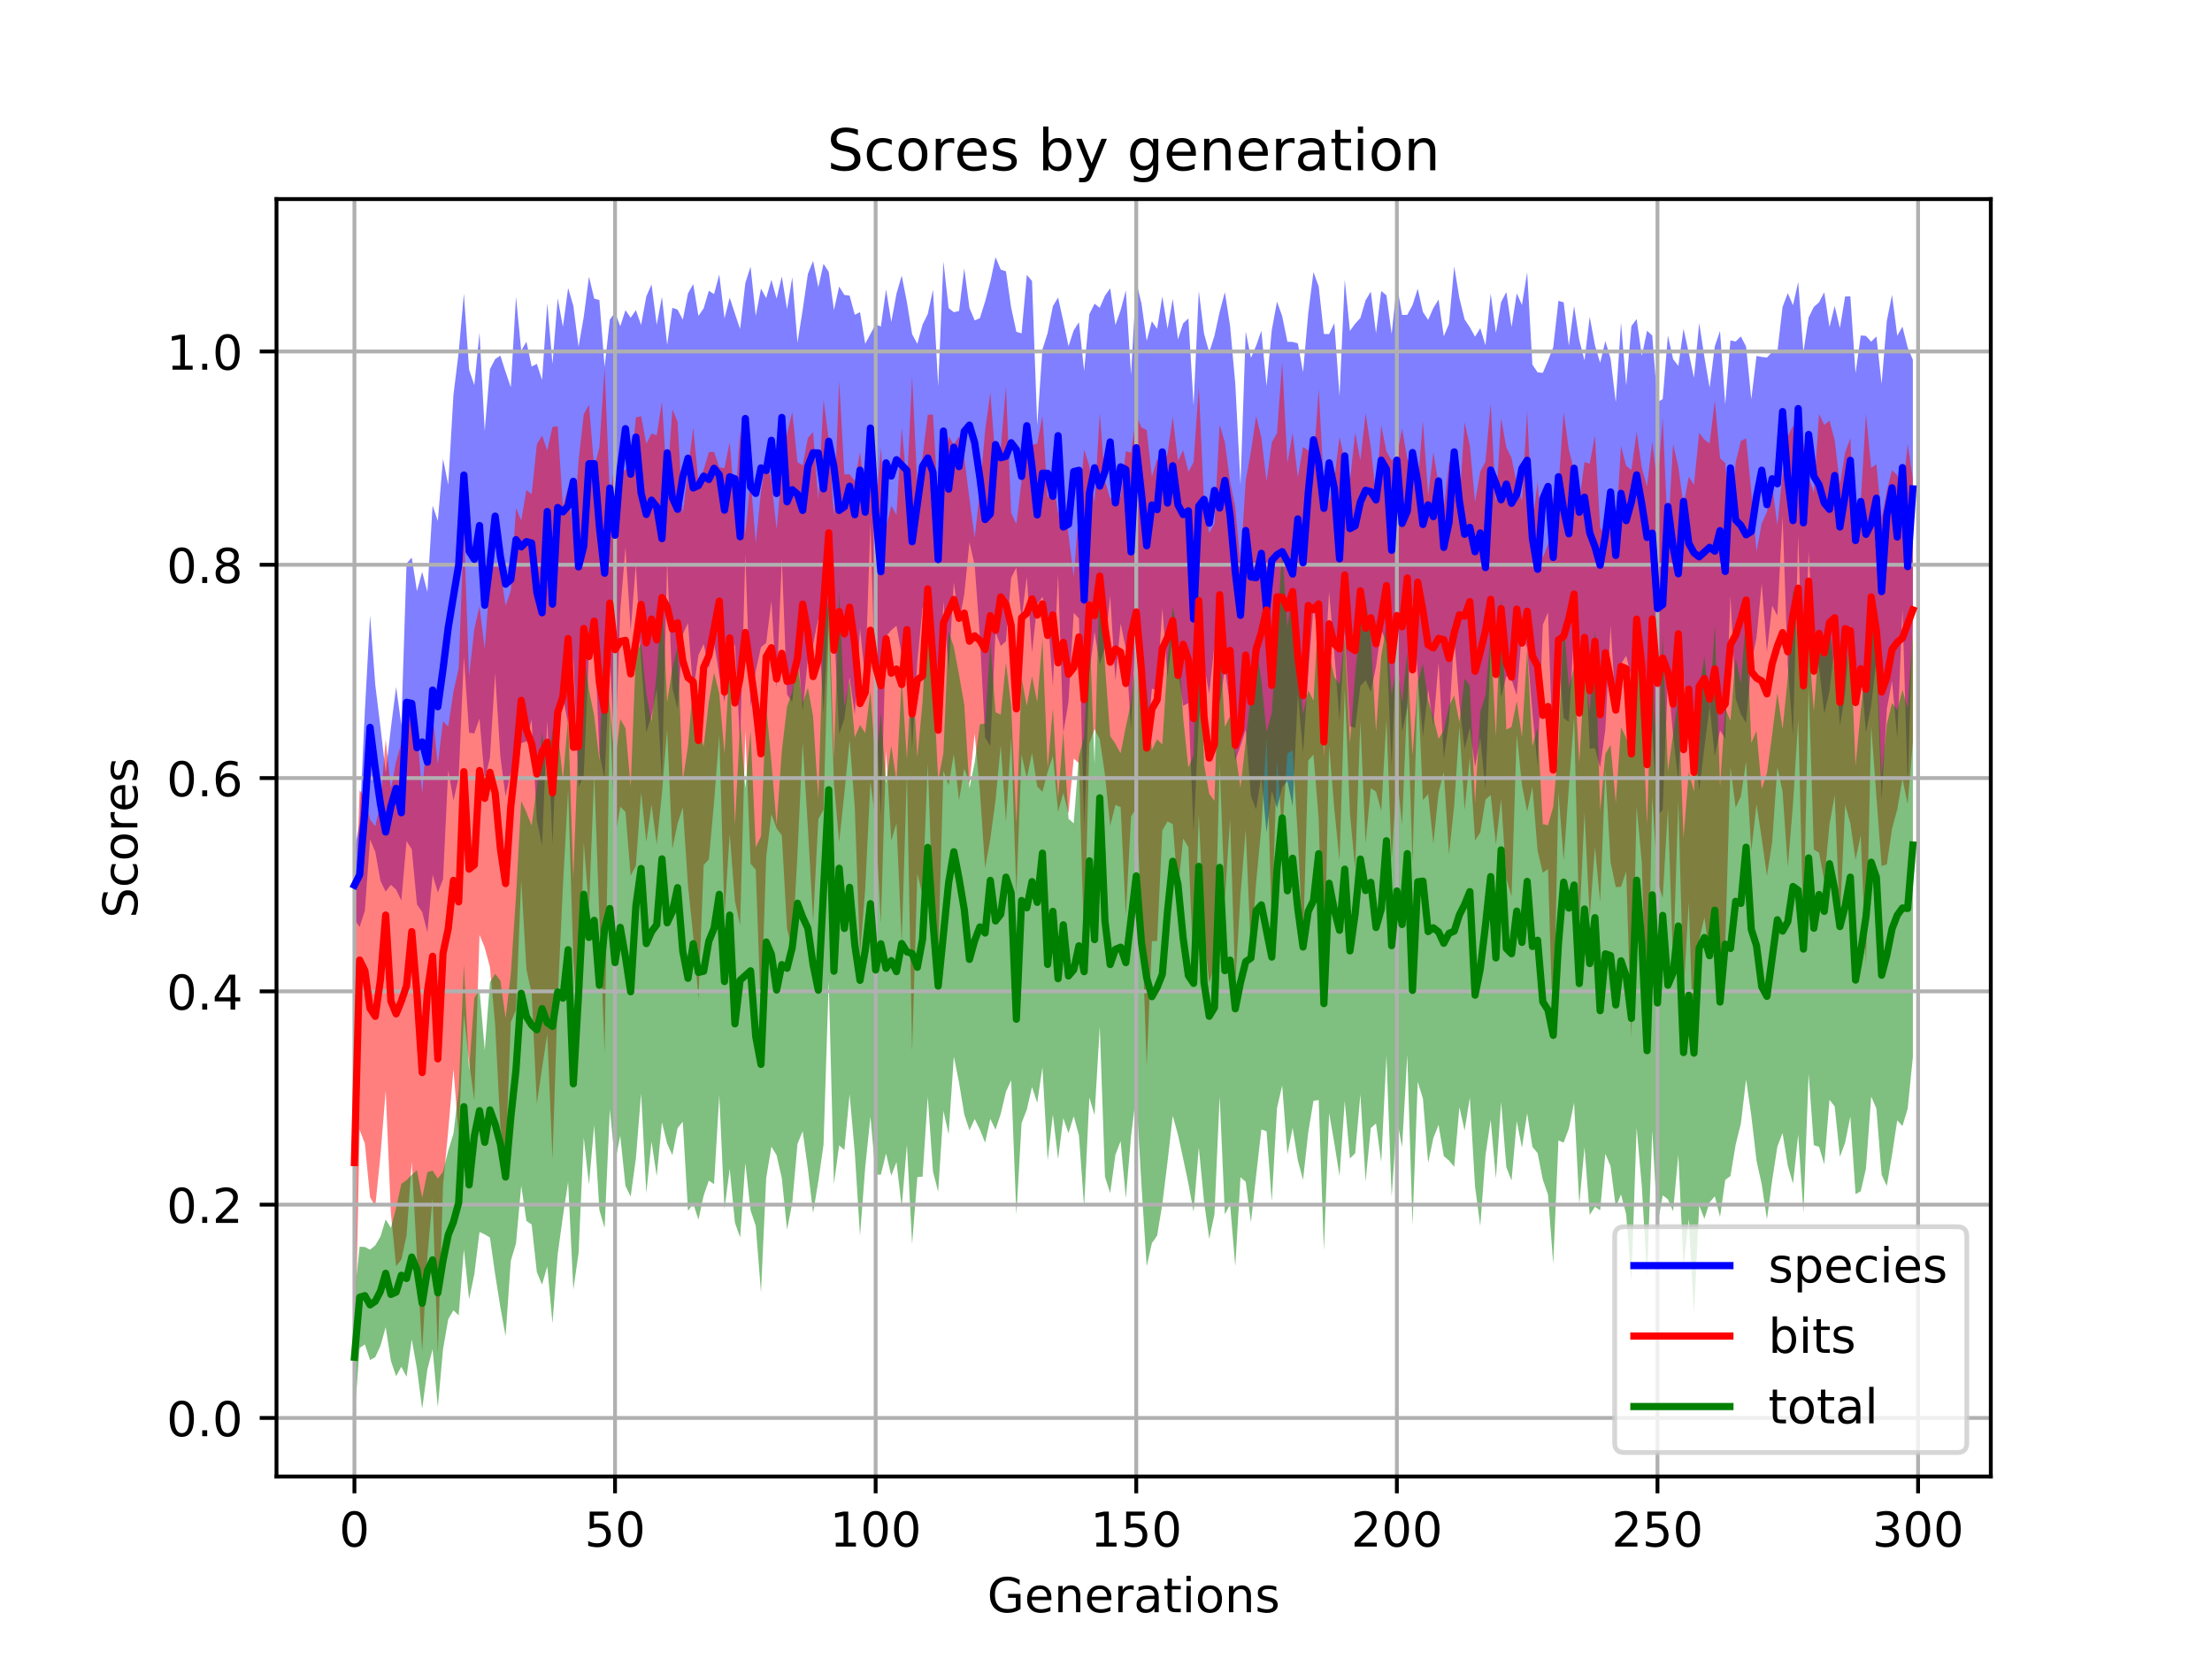 <?xml version="1.0" encoding="utf-8" standalone="no"?>
<!DOCTYPE svg PUBLIC "-//W3C//DTD SVG 1.1//EN"
  "http://www.w3.org/Graphics/SVG/1.1/DTD/svg11.dtd">
<!-- Created with matplotlib (https://matplotlib.org/) -->
<svg height="345.6pt" version="1.1" viewBox="0 0 460.8 345.6" width="460.8pt" xmlns="http://www.w3.org/2000/svg" xmlns:xlink="http://www.w3.org/1999/xlink">
 <defs>
  <style type="text/css">
*{stroke-linecap:butt;stroke-linejoin:round;}
  </style>
 </defs>
 <g id="figure_1">
  <g id="patch_1">
   <path d="M 0 345.6 
L 460.8 345.6 
L 460.8 0 
L 0 0 
z
" style="fill:#ffffff;"/>
  </g>
  <g id="axes_1">
   <g id="patch_2">
    <path d="M 57.6 307.584 
L 414.72 307.584 
L 414.72 41.472 
L 57.6 41.472 
z
" style="fill:#ffffff;"/>
   </g>
   <g id="PolyCollection_1">
    <path clip-path="url(#pb189ac9f2a)" d="M 73.833 177.273 
L 73.833 191.559 
L 74.919 193.093 
L 76.004 189.725 
L 77.09 174.873 
L 78.176 177.432 
L 79.262 183.554 
L 80.348 185.739 
L 81.433 184.308 
L 82.519 185.333 
L 83.605 187.606 
L 84.691 175.22 
L 85.777 176.909 
L 86.862 188.407 
L 87.948 189.997 
L 89.034 194.237 
L 90.12 182.195 
L 91.206 185.933 
L 92.291 183.18 
L 93.377 160.442 
L 94.463 166.764 
L 95.549 161.973 
L 96.635 136.753 
L 97.72 152.64 
L 98.806 152.782 
L 99.892 149.694 
L 100.978 162.396 
L 102.064 157.839 
L 103.149 140.229 
L 104.235 157.646 
L 105.321 165.914 
L 106.407 160.829 
L 107.493 163.053 
L 108.578 154.806 
L 109.664 154.471 
L 110.75 149.892 
L 111.836 170.979 
L 112.922 176.15 
L 114.007 149.959 
L 115.093 175.886 
L 116.179 149.296 
L 117.265 145.165 
L 118.351 150.754 
L 119.436 136.832 
L 120.522 163.988 
L 121.608 161.538 
L 122.694 135.562 
L 123.78 130.964 
L 124.865 156.911 
L 125.951 162.398 
L 127.037 136.769 
L 128.123 157.918 
L 129.209 127.342 
L 130.294 113.989 
L 131.38 131.383 
L 132.466 117.488 
L 133.552 137.703 
L 134.638 152.589 
L 135.723 149.116 
L 136.809 143.522 
L 137.895 162.596 
L 138.981 116.799 
L 140.067 143.304 
L 141.152 147.703 
L 142.238 132.162 
L 143.324 129.78 
L 144.41 144.124 
L 145.496 136.491 
L 146.581 134.13 
L 147.667 139.188 
L 148.753 133.828 
L 149.839 140.667 
L 150.925 146.227 
L 152.01 136.629 
L 153.096 134.158 
L 154.182 155.097 
L 155.268 115.406 
L 156.354 147.339 
L 157.439 139.756 
L 158.525 134.827 
L 159.611 133.925 
L 160.697 125.165 
L 161.783 143.381 
L 162.868 116.335 
L 163.954 144.639 
L 165.04 146.26 
L 166.126 134.523 
L 167.212 148.091 
L 168.297 137.218 
L 169.383 134.287 
L 170.469 128.869 
L 171.555 148.722 
L 172.641 127.218 
L 173.726 129.93 
L 174.812 152.962 
L 175.898 149.705 
L 176.984 141.027 
L 178.07 148.868 
L 179.155 130.863 
L 180.241 141.792 
L 181.327 108.778 
L 182.413 145.957 
L 183.499 170.188 
L 184.584 132.578 
L 185.67 131.273 
L 186.756 130.349 
L 187.842 136.455 
L 188.928 133.045 
L 190.013 156.086 
L 191.099 137.747 
L 192.185 126.646 
L 193.271 125.394 
L 194.357 136.376 
L 195.442 152.657 
L 196.528 125.169 
L 197.614 139.614 
L 198.7 121.288 
L 199.786 129.632 
L 200.871 123.805 
L 201.957 112.967 
L 203.043 117.702 
L 204.129 132.743 
L 205.215 153.634 
L 206.3 155.4 
L 207.386 131.644 
L 208.472 134.56 
L 209.558 133.587 
L 210.644 120.379 
L 211.729 118.213 
L 212.815 129.03 
L 213.901 120.118 
L 214.987 135.977 
L 216.073 125.901 
L 217.158 124.345 
L 218.244 127.839 
L 219.33 142.997 
L 220.416 119.539 
L 221.502 152.673 
L 222.587 146.238 
L 223.673 127.659 
L 224.759 128.839 
L 225.845 172.668 
L 226.931 140.176 
L 228.016 131.617 
L 229.102 138.432 
L 230.188 134.832 
L 231.274 124.07 
L 232.36 141.826 
L 233.445 129.879 
L 234.531 135.111 
L 235.617 151.916 
L 236.703 127.872 
L 237.789 142.413 
L 238.875 156.375 
L 239.96 143.464 
L 241.046 143.81 
L 242.132 126.55 
L 243.218 141.082 
L 244.304 131.792 
L 245.389 139.633 
L 246.475 147.01 
L 247.561 146.49 
L 248.647 173.4 
L 249.733 150.228 
L 250.818 138.597 
L 251.904 144.575 
L 252.99 134.374 
L 254.076 146.675 
L 255.162 139.312 
L 256.247 146.758 
L 257.333 158.41 
L 258.419 155.374 
L 259.505 151.991 
L 260.591 165.854 
L 261.676 168.654 
L 262.762 161.645 
L 263.848 173.396 
L 264.934 164.73 
L 266.02 168.298 
L 267.105 163.965 
L 268.191 162.703 
L 269.277 167.961 
L 270.363 144.672 
L 271.449 156.975 
L 272.534 140.072 
L 273.62 126.546 
L 274.706 133.366 
L 275.792 142.236 
L 276.878 123.239 
L 277.963 136.044 
L 279.049 150.299 
L 280.135 131.674 
L 281.221 151.312 
L 282.307 151.644 
L 283.392 142.895 
L 284.478 141.708 
L 285.564 144.119 
L 286.65 138.861 
L 287.736 131.105 
L 288.821 133.939 
L 289.907 159.686 
L 290.993 132.376 
L 292.079 152.471 
L 293.165 147.369 
L 294.25 124.987 
L 295.336 140.544 
L 296.422 153.524 
L 297.508 143.702 
L 298.594 151.115 
L 299.679 137.972 
L 300.765 158.002 
L 301.851 150.294 
L 302.937 132.747 
L 304.023 146.657 
L 305.108 156.073 
L 306.194 151.563 
L 307.28 159.738 
L 308.366 153.698 
L 309.452 164.538 
L 310.537 134.657 
L 311.623 132.028 
L 312.709 145.296 
L 313.795 140.856 
L 314.881 141.552 
L 315.966 144.855 
L 317.052 131.595 
L 318.138 135.082 
L 319.224 148.347 
L 320.31 159.624 
L 321.395 130.161 
L 322.481 127.572 
L 323.567 159.896 
L 324.653 135.953 
L 325.739 149.593 
L 326.824 150.376 
L 327.91 131.351 
L 328.996 142.575 
L 330.082 132.052 
L 331.168 155.963 
L 332.253 155.846 
L 333.339 159.913 
L 334.425 151.913 
L 335.511 130.252 
L 336.597 147.605 
L 337.682 138.346 
L 338.768 136.587 
L 339.854 141.127 
L 340.94 131.381 
L 342.026 135.983 
L 343.111 155.012 
L 344.197 152.236 
L 345.283 169.783 
L 346.369 168.758 
L 347.455 141.147 
L 348.54 153.104 
L 349.626 162.83 
L 350.712 140.413 
L 351.798 152.865 
L 352.884 151.595 
L 353.969 164.718 
L 355.055 155.727 
L 356.141 147.279 
L 357.227 157.503 
L 358.313 152.139 
L 359.398 153.85 
L 360.484 124.043 
L 361.57 145.499 
L 362.656 148.792 
L 363.742 150.612 
L 364.827 138.289 
L 365.913 132.833 
L 366.999 121.564 
L 368.085 135.77 
L 369.171 126.155 
L 370.256 128.26 
L 371.342 107.533 
L 372.428 138.678 
L 373.514 153.301 
L 374.6 111.485 
L 375.685 144.504 
L 376.771 114.877 
L 377.857 134.511 
L 378.943 139.047 
L 380.029 148.688 
L 381.114 144.058 
L 382.2 134.364 
L 383.286 151.204 
L 384.372 144.596 
L 385.458 130.054 
L 386.543 147.441 
L 387.629 139.051 
L 388.715 152.658 
L 389.801 147.075 
L 390.887 137.476 
L 391.972 166.503 
L 393.058 147.707 
L 394.144 141.819 
L 395.23 153.806 
L 396.316 126.766 
L 397.401 163.666 
L 398.487 128.731 
L 398.487 74.954 
L 398.487 74.954 
L 397.401 72.406 
L 396.316 68.044 
L 395.23 69.938 
L 394.144 61.409 
L 393.058 66.884 
L 391.972 79.992 
L 390.887 70.081 
L 389.801 71.184 
L 388.715 69.969 
L 387.629 69.89 
L 386.543 77.763 
L 385.458 61.735 
L 384.372 61.768 
L 383.286 68.363 
L 382.2 63.747 
L 381.114 68.146 
L 380.029 60.887 
L 378.943 62.974 
L 377.857 63.93 
L 376.771 66.146 
L 375.685 73.337 
L 374.6 58.746 
L 373.514 63.6 
L 372.428 61.058 
L 371.342 63.943 
L 370.256 73.292 
L 369.171 73.315 
L 368.085 74.491 
L 366.999 74.351 
L 365.913 74.144 
L 364.827 83.17 
L 363.742 72.206 
L 362.656 70.089 
L 361.57 71.145 
L 360.484 70.922 
L 359.398 84.243 
L 358.313 68.95 
L 357.227 72.126 
L 356.141 80.76 
L 355.055 74.338 
L 353.969 67.279 
L 352.884 78.714 
L 351.798 73.494 
L 350.712 68.49 
L 349.626 76.238 
L 348.54 74.792 
L 347.455 69.889 
L 346.369 83.133 
L 345.283 83.758 
L 344.197 69.909 
L 343.111 68.897 
L 342.026 74.164 
L 340.94 66.464 
L 339.854 67.928 
L 338.768 80.327 
L 337.682 67.193 
L 336.597 83.808 
L 335.511 74.715 
L 334.425 71.056 
L 333.339 75.575 
L 332.253 71.91 
L 331.168 66.004 
L 330.082 75.086 
L 328.996 70.847 
L 327.91 63.738 
L 326.824 72.023 
L 325.739 62.979 
L 324.653 62.666 
L 323.567 72.342 
L 322.481 75.11 
L 321.395 77.675 
L 320.31 77.565 
L 319.224 75.968 
L 318.138 56.695 
L 317.052 63.533 
L 315.966 61.103 
L 314.881 68.138 
L 313.795 60.835 
L 312.709 62.933 
L 311.623 69.359 
L 310.537 61.169 
L 309.452 71.94 
L 308.366 68.358 
L 307.28 70.151 
L 306.194 68.163 
L 305.108 66.529 
L 304.023 62.116 
L 302.937 55.512 
L 301.851 67.463 
L 300.765 70.067 
L 299.679 62.399 
L 298.594 64.162 
L 297.508 66.635 
L 296.422 64.995 
L 295.336 60.144 
L 294.25 63.56 
L 293.165 65.586 
L 292.079 65.611 
L 290.993 59.332 
L 289.907 69.581 
L 288.821 61.529 
L 287.736 60.616 
L 286.65 69.427 
L 285.564 60.746 
L 284.478 62.562 
L 283.392 66.249 
L 282.307 67.423 
L 281.221 68.932 
L 280.135 58.281 
L 279.049 82.523 
L 277.963 67.333 
L 276.878 69.604 
L 275.792 69.574 
L 274.706 59.654 
L 273.62 56.686 
L 272.534 65.241 
L 271.449 77.533 
L 270.363 71.531 
L 269.277 71.223 
L 268.191 71.198 
L 267.105 65.868 
L 266.02 62.835 
L 264.934 68.777 
L 263.848 80.45 
L 262.762 68.891 
L 261.676 72.027 
L 260.591 74.534 
L 259.505 69.049 
L 258.419 100.975 
L 257.333 79.96 
L 256.247 67.883 
L 255.162 60.844 
L 254.076 64.983 
L 252.99 69.958 
L 251.904 73.406 
L 250.818 69.456 
L 249.733 60.617 
L 248.647 84.484 
L 247.561 66.336 
L 246.475 67.365 
L 245.389 70.687 
L 244.304 62.257 
L 243.218 68.513 
L 242.132 61.734 
L 241.046 68.521 
L 239.96 66.925 
L 238.875 71.013 
L 237.789 63.24 
L 236.703 58.661 
L 235.617 78.049 
L 234.531 60.512 
L 233.445 64.627 
L 232.36 67.699 
L 231.274 60.064 
L 230.188 61.578 
L 229.102 64.11 
L 228.016 63.269 
L 226.931 65.451 
L 225.845 77.306 
L 224.759 67.114 
L 223.673 68.814 
L 222.587 72.136 
L 221.502 66.907 
L 220.416 61.979 
L 219.33 63.785 
L 218.244 69.359 
L 217.158 72.801 
L 216.073 88.626 
L 214.987 58.541 
L 213.901 57.261 
L 212.815 69.45 
L 211.729 69.12 
L 210.644 64.085 
L 209.558 56.526 
L 208.472 56.163 
L 207.386 53.568 
L 206.3 58.708 
L 205.215 62.811 
L 204.129 66.282 
L 203.043 66.749 
L 201.957 64.158 
L 200.871 55.91 
L 199.786 64.785 
L 198.7 65.042 
L 197.614 64.172 
L 196.528 54.432 
L 195.442 80.482 
L 194.357 60.351 
L 193.271 65.417 
L 192.185 67.606 
L 191.099 71.625 
L 190.013 69.626 
L 188.928 62.959 
L 187.842 57.416 
L 186.756 61.186 
L 185.67 67.067 
L 184.584 60.277 
L 183.499 68.03 
L 182.413 67.554 
L 181.327 69.566 
L 180.241 71.605 
L 179.155 65.026 
L 178.07 65.57 
L 176.984 61.566 
L 175.898 61.445 
L 174.812 59.686 
L 173.726 64.614 
L 172.641 56.636 
L 171.555 54.95 
L 170.469 59.861 
L 169.383 54.353 
L 168.297 57.071 
L 167.212 64.57 
L 166.126 71.371 
L 165.04 57.767 
L 163.954 64.442 
L 162.868 57.578 
L 161.783 62.234 
L 160.697 58.282 
L 159.611 62.117 
L 158.525 60.123 
L 157.439 65.82 
L 156.354 55.558 
L 155.268 58.964 
L 154.182 68.546 
L 153.096 65.324 
L 152.01 62.003 
L 150.925 66.319 
L 149.839 57.177 
L 148.753 61.275 
L 147.667 60.574 
L 146.581 64.248 
L 145.496 65.81 
L 144.41 59.18 
L 143.324 61.12 
L 142.238 66.609 
L 141.152 64.501 
L 140.067 64.114 
L 138.981 71.867 
L 137.895 61.821 
L 136.809 67.654 
L 135.723 59.267 
L 134.638 61.748 
L 133.552 67.695 
L 132.466 64.601 
L 131.38 66.195 
L 130.294 64.609 
L 129.209 67.977 
L 128.123 65.09 
L 127.037 66.585 
L 125.951 76.429 
L 124.865 62.517 
L 123.78 62.196 
L 122.694 57.623 
L 121.608 66.002 
L 120.522 72.211 
L 119.436 63.704 
L 118.351 59.99 
L 117.265 68.105 
L 116.179 62.146 
L 115.093 75.84 
L 114.007 63.172 
L 112.922 79.156 
L 111.836 75.796 
L 110.75 76.366 
L 109.664 71.19 
L 108.578 73.052 
L 107.493 61.796 
L 106.407 80.664 
L 105.321 77.483 
L 104.235 74.084 
L 103.149 74.806 
L 102.064 76.912 
L 100.978 89.787 
L 99.892 69.276 
L 98.806 80.243 
L 97.72 76.995 
L 96.635 61.155 
L 95.549 73.426 
L 94.463 82.257 
L 93.377 100.996 
L 92.291 95.588 
L 91.206 108.514 
L 90.12 105.32 
L 89.034 123.304 
L 87.948 119.127 
L 86.862 123.142 
L 85.777 116.155 
L 84.691 117.373 
L 83.605 151.01 
L 82.519 143.114 
L 81.433 151.629 
L 80.348 160.913 
L 79.262 151.519 
L 78.176 142.673 
L 77.09 128.182 
L 76.004 148.231 
L 74.919 171.397 
L 73.833 177.273 
z
" style="fill:#0000ff;fill-opacity:0.5;"/>
   </g>
   <g id="PolyCollection_2">
    <path clip-path="url(#pb189ac9f2a)" d="M 73.833 194.865 
L 73.833 289.498 
L 74.919 235.36 
L 76.004 238.214 
L 77.09 249.398 
L 78.176 251.312 
L 79.262 240.675 
L 80.348 227.216 
L 81.433 252.797 
L 82.519 263.774 
L 83.605 262.402 
L 84.691 257.398 
L 85.777 242.024 
L 86.862 262.024 
L 87.948 281.613 
L 89.034 261.692 
L 90.12 249.545 
L 91.206 281.945 
L 92.291 246.899 
L 93.377 235.529 
L 94.463 222.72 
L 95.549 236.536 
L 96.635 211.419 
L 97.72 221.221 
L 98.806 229.255 
L 99.892 194.769 
L 100.978 197.389 
L 102.064 201.469 
L 103.149 213.356 
L 104.235 234.642 
L 105.321 241.943 
L 106.407 212.933 
L 107.493 210.381 
L 108.578 183.366 
L 109.664 201.943 
L 110.75 206.876 
L 111.836 229.902 
L 112.922 222.524 
L 114.007 215.37 
L 115.093 241.42 
L 116.179 208.041 
L 117.265 184.64 
L 118.351 164.582 
L 119.436 199.774 
L 120.522 214.988 
L 121.608 175.497 
L 122.694 189.229 
L 123.78 161.329 
L 124.865 191.315 
L 125.951 219.283 
L 127.037 147.863 
L 128.123 174.53 
L 129.209 168.061 
L 130.294 169.114 
L 131.38 182.415 
L 132.466 180.311 
L 133.552 165.129 
L 134.638 175.395 
L 135.723 167.62 
L 136.809 175.928 
L 137.895 165.278 
L 138.981 151.965 
L 140.067 176.825 
L 141.152 171.585 
L 142.238 168.175 
L 143.324 184.495 
L 144.41 194.962 
L 145.496 208.078 
L 146.581 180.222 
L 147.667 179.014 
L 148.753 167.118 
L 149.839 153.104 
L 150.925 190.809 
L 152.01 173.691 
L 153.096 187.681 
L 154.182 192.785 
L 155.268 152.237 
L 156.354 179.906 
L 157.439 181.18 
L 158.525 211.655 
L 159.611 178.599 
L 160.697 169.582 
L 161.783 172.593 
L 162.868 174.014 
L 163.954 193.477 
L 165.04 197.663 
L 166.126 177.961 
L 167.212 154.735 
L 168.297 172.387 
L 169.383 191.893 
L 170.469 170.67 
L 171.555 168.702 
L 172.641 130.488 
L 173.726 163.159 
L 174.812 175.433 
L 175.898 165.26 
L 176.984 154.164 
L 178.07 168.223 
L 179.155 199.016 
L 180.241 185.191 
L 181.327 162.801 
L 182.413 171.281 
L 183.499 192.422 
L 184.584 156.345 
L 185.67 175.141 
L 186.756 171.489 
L 187.842 196.284 
L 188.928 161.172 
L 190.013 219.01 
L 191.099 181.97 
L 192.185 186.509 
L 193.271 158.952 
L 194.357 189.957 
L 195.442 199.136 
L 196.528 160.606 
L 197.614 163.578 
L 198.7 157.084 
L 199.786 166.738 
L 200.871 160.081 
L 201.957 163.214 
L 203.043 152.846 
L 204.129 164.764 
L 205.215 180.815 
L 206.3 174.749 
L 207.386 166.717 
L 208.472 155.31 
L 209.558 171.154 
L 210.644 153.8 
L 211.729 186.115 
L 212.815 157.183 
L 213.901 162.172 
L 214.987 156.844 
L 216.073 163.818 
L 217.158 164.969 
L 218.244 160.801 
L 219.33 157.517 
L 220.416 169.119 
L 221.502 165.173 
L 222.587 169.468 
L 223.673 158.018 
L 224.759 158.979 
L 225.845 197.864 
L 226.931 154.972 
L 228.016 151.87 
L 229.102 154.014 
L 230.188 161.454 
L 231.274 172.026 
L 232.36 167.679 
L 233.445 168.13 
L 234.531 190.77 
L 235.617 170.127 
L 236.703 168.351 
L 237.789 190.046 
L 238.875 222.064 
L 239.96 196.057 
L 241.046 196.021 
L 242.132 173.011 
L 243.218 171.105 
L 244.304 171.674 
L 245.389 185.401 
L 246.475 174.672 
L 247.561 176.479 
L 248.647 203.084 
L 249.733 169.704 
L 250.818 193.904 
L 251.904 204.786 
L 252.99 201.015 
L 254.076 159.284 
L 255.162 187.308 
L 256.247 170.635 
L 257.333 204.851 
L 258.419 186.417 
L 259.505 172.812 
L 260.591 198.374 
L 261.676 183.831 
L 262.762 172.372 
L 263.848 153.787 
L 264.934 193.392 
L 266.02 158.394 
L 267.105 173.371 
L 268.191 156.984 
L 269.277 156.317 
L 270.363 174.37 
L 271.449 196.726 
L 272.534 158.405 
L 273.62 157.204 
L 274.706 170.516 
L 275.792 207.933 
L 276.878 155.398 
L 277.963 168.549 
L 279.049 179.341 
L 280.135 143.659 
L 281.221 169.548 
L 282.307 180.944 
L 283.392 150.234 
L 284.478 175.67 
L 285.564 164.181 
L 286.65 164.924 
L 287.736 168.956 
L 288.821 149.945 
L 289.907 179.258 
L 290.993 161.415 
L 292.079 171.85 
L 293.165 145.314 
L 294.25 179.768 
L 295.336 141.806 
L 296.422 166.669 
L 297.508 165.429 
L 298.594 175.746 
L 299.679 165.135 
L 300.765 160.815 
L 301.851 178.011 
L 302.937 167.73 
L 304.023 151.36 
L 305.108 168.747 
L 306.194 157.807 
L 307.28 175.09 
L 308.366 173.394 
L 309.452 166.566 
L 310.537 165.611 
L 311.623 175.911 
L 312.709 166.407 
L 313.795 182.99 
L 314.881 186.727 
L 315.966 153.03 
L 317.052 163.549 
L 318.138 169.08 
L 319.224 163.899 
L 320.31 177.2 
L 321.395 181.823 
L 322.481 181.007 
L 323.567 217.152 
L 324.653 165.066 
L 325.739 179.29 
L 326.824 163.958 
L 327.91 149.515 
L 328.996 192.603 
L 330.082 169.323 
L 331.168 191.16 
L 332.253 176.417 
L 333.339 187.892 
L 334.425 160.425 
L 335.511 179.654 
L 336.597 184.805 
L 337.682 184.742 
L 338.768 181.536 
L 339.854 216.241 
L 340.94 167.977 
L 342.026 179.805 
L 343.111 217.237 
L 344.197 165.906 
L 345.283 183.536 
L 346.369 187.106 
L 347.455 168.483 
L 348.54 200.849 
L 349.626 166.774 
L 350.712 207.085 
L 351.798 187.833 
L 352.884 220.784 
L 353.969 195.772 
L 355.055 191.113 
L 356.141 198.923 
L 357.227 195.211 
L 358.313 200.728 
L 359.398 196.812 
L 360.484 159.81 
L 361.57 168.254 
L 362.656 165.858 
L 363.742 158.671 
L 364.827 177.255 
L 365.913 167.588 
L 366.999 174.655 
L 368.085 182.446 
L 369.171 175.453 
L 370.256 159.816 
L 371.342 164.909 
L 372.428 180.608 
L 373.514 167.536 
L 374.6 149.94 
L 375.685 193.335 
L 376.771 142.876 
L 377.857 176.982 
L 378.943 177.641 
L 380.029 183.489 
L 381.114 171.757 
L 382.2 165.673 
L 383.286 191.723 
L 384.372 167.635 
L 385.458 171.481 
L 386.543 179.14 
L 387.629 173.981 
L 388.715 200.94 
L 389.801 151.208 
L 390.887 165.885 
L 391.972 180.397 
L 393.058 180.052 
L 394.144 172.627 
L 395.23 168.627 
L 396.316 162.254 
L 397.401 167.48 
L 398.487 154.434 
L 398.487 99.679 
L 398.487 99.679 
L 397.401 92.498 
L 396.316 103.514 
L 395.23 98.977 
L 394.144 97.957 
L 393.058 102.186 
L 391.972 107.918 
L 390.887 96.708 
L 389.801 97.488 
L 388.715 86.19 
L 387.629 104.635 
L 386.543 113.551 
L 385.458 91.307 
L 384.372 94.273 
L 383.286 100.9 
L 382.2 91.689 
L 381.114 87.637 
L 380.029 88.524 
L 378.943 86.248 
L 377.857 102.666 
L 376.771 99.235 
L 375.685 92.415 
L 374.6 95.099 
L 373.514 88.591 
L 372.428 90.957 
L 371.342 98.675 
L 370.256 109.413 
L 369.171 101.081 
L 368.085 106.639 
L 366.999 109.064 
L 365.913 114.913 
L 364.827 102.52 
L 363.742 91.311 
L 362.656 91.869 
L 361.57 96.328 
L 360.484 108.818 
L 359.398 96.463 
L 358.313 95.442 
L 357.227 83.481 
L 356.141 92.388 
L 355.055 91.599 
L 353.969 90.182 
L 352.884 101.014 
L 351.798 99.297 
L 350.712 105.234 
L 349.626 97.293 
L 348.54 92.493 
L 347.455 111.588 
L 346.369 87.05 
L 345.283 101.174 
L 344.197 91.99 
L 343.111 101.345 
L 342.026 97.473 
L 340.94 89.969 
L 339.854 97.889 
L 338.768 97.063 
L 337.682 92.908 
L 336.597 111.068 
L 335.511 103.574 
L 334.425 111.538 
L 333.339 109.894 
L 332.253 90.747 
L 331.168 96.605 
L 330.082 96.232 
L 328.996 104.456 
L 327.91 97.979 
L 326.824 93.692 
L 325.739 85.817 
L 324.653 101.565 
L 323.567 103.682 
L 322.481 113.36 
L 321.395 116.217 
L 320.31 100.323 
L 319.224 109.486 
L 318.138 85.6 
L 317.052 104.393 
L 315.966 100.752 
L 314.881 95.393 
L 313.795 93.196 
L 312.709 87.13 
L 311.623 105.083 
L 310.537 84.083 
L 309.452 96.154 
L 308.366 98.248 
L 307.28 104.583 
L 306.194 92.863 
L 305.108 87.952 
L 304.023 104.79 
L 302.937 95.921 
L 301.851 96.35 
L 300.765 105.729 
L 299.679 100.836 
L 298.594 94.203 
L 297.508 103.276 
L 296.422 87.688 
L 295.336 100.745 
L 294.25 99.292 
L 293.165 95.493 
L 292.079 89.296 
L 290.993 95.026 
L 289.907 95.913 
L 288.821 94.048 
L 287.736 88.538 
L 286.65 103.299 
L 285.564 93.174 
L 284.478 86.073 
L 283.392 95.922 
L 282.307 90.126 
L 281.221 100.167 
L 280.135 95.905 
L 279.049 91.022 
L 277.963 99.784 
L 276.878 104.513 
L 275.792 101.182 
L 274.706 81.091 
L 273.62 96.773 
L 272.534 93.845 
L 271.449 93.103 
L 270.363 99.48 
L 269.277 90.139 
L 268.191 96.477 
L 267.105 75.444 
L 266.02 90.259 
L 264.934 92.164 
L 263.848 100.317 
L 262.762 91.153 
L 261.676 86.659 
L 260.591 94.131 
L 259.505 100.116 
L 258.419 117.463 
L 257.333 105.707 
L 256.247 100.363 
L 255.162 92.18 
L 254.076 88.481 
L 252.99 109.061 
L 251.904 111.054 
L 250.818 104.729 
L 249.733 80.575 
L 248.647 96.301 
L 247.561 98.286 
L 246.475 93.778 
L 245.389 96.007 
L 244.304 86.847 
L 243.218 94.489 
L 242.132 97.17 
L 241.046 95.595 
L 239.96 99.325 
L 238.875 89.603 
L 237.789 89.052 
L 236.703 86.583 
L 235.617 94.311 
L 234.531 93.991 
L 233.445 103.57 
L 232.36 102.727 
L 231.274 103.855 
L 230.188 100.216 
L 229.102 86.023 
L 228.016 104.596 
L 226.931 97.076 
L 225.845 93.65 
L 224.759 106.391 
L 223.673 120.123 
L 222.587 111.45 
L 221.502 102.465 
L 220.416 107.05 
L 219.33 98.669 
L 218.244 103.959 
L 217.158 86.613 
L 216.073 92.436 
L 214.987 92.681 
L 213.901 93.311 
L 212.815 100.188 
L 211.729 109.217 
L 210.644 106.805 
L 209.558 80.529 
L 208.472 93.386 
L 207.386 95.885 
L 206.3 81.759 
L 205.215 89.777 
L 204.129 102.078 
L 203.043 112.058 
L 201.957 103.942 
L 200.871 95.343 
L 199.786 90.895 
L 198.7 92.67 
L 197.614 90.857 
L 196.528 98.873 
L 195.442 105.091 
L 194.357 86.339 
L 193.271 86.426 
L 192.185 95.102 
L 191.099 101.225 
L 190.013 78.429 
L 188.928 101.159 
L 187.842 88.95 
L 186.756 107.262 
L 185.67 105.345 
L 184.584 109.778 
L 183.499 93.286 
L 182.413 106.429 
L 181.327 99.784 
L 180.241 103.394 
L 179.155 94.115 
L 178.07 100.21 
L 176.984 98.806 
L 175.898 98.84 
L 174.812 79.331 
L 173.726 107.729 
L 172.641 91.478 
L 171.555 83.286 
L 170.469 104.187 
L 169.383 90.007 
L 168.297 91.213 
L 167.212 96.94 
L 166.126 96.278 
L 165.04 85.794 
L 163.954 90.411 
L 162.868 98.194 
L 161.783 110.288 
L 160.697 100.282 
L 159.611 95.006 
L 158.525 102.433 
L 157.439 113.144 
L 156.354 99.582 
L 155.268 111.296 
L 154.182 89.614 
L 153.096 105.205 
L 152.01 92.093 
L 150.925 97.532 
L 149.839 97.335 
L 148.753 94.121 
L 147.667 94.193 
L 146.581 97.894 
L 145.496 100.432 
L 144.41 89.062 
L 143.324 97.861 
L 142.238 107.123 
L 141.152 87.868 
L 140.067 85.294 
L 138.981 100.827 
L 137.895 83.671 
L 136.809 90.686 
L 135.723 90.31 
L 134.638 92.438 
L 133.552 86.698 
L 132.466 86.98 
L 131.38 98.359 
L 130.294 97.686 
L 129.209 99.213 
L 128.123 96.146 
L 127.037 103.423 
L 125.951 76.667 
L 124.865 93.132 
L 123.78 97.438 
L 122.694 84.291 
L 121.608 86.326 
L 120.522 96.094 
L 119.436 111.563 
L 118.351 101.464 
L 117.265 105.503 
L 116.179 88.823 
L 115.093 88.926 
L 114.007 93.851 
L 112.922 90.717 
L 111.836 92.574 
L 110.75 102.955 
L 109.664 102.081 
L 108.578 108.454 
L 107.493 105.848 
L 106.407 123.076 
L 105.321 126.186 
L 104.235 118.837 
L 103.149 116.974 
L 102.064 120.321 
L 100.978 135.243 
L 99.892 126.267 
L 98.806 131.079 
L 97.72 140.891 
L 96.635 110.091 
L 95.549 139.228 
L 94.463 144.073 
L 93.377 151.39 
L 92.291 150.236 
L 91.206 159.228 
L 90.12 148.877 
L 89.034 151.448 
L 87.948 165.256 
L 86.862 152.098 
L 85.777 146.131 
L 84.691 153.287 
L 83.605 154.742 
L 82.519 158.643 
L 81.433 164.305 
L 80.348 154.033 
L 79.262 167.37 
L 78.176 172.138 
L 77.09 170.751 
L 76.004 166.149 
L 74.919 164.619 
L 73.833 194.865 
z
" style="fill:#ff0000;fill-opacity:0.5;"/>
   </g>
   <g id="PolyCollection_3">
    <path clip-path="url(#pb189ac9f2a)" d="M 73.833 269.977 
L 73.833 295.488 
L 74.919 280.803 
L 76.004 280.051 
L 77.09 283.317 
L 78.176 282.726 
L 79.262 280.356 
L 80.348 276.467 
L 81.433 283.504 
L 82.519 286.68 
L 83.605 284.71 
L 84.691 286.812 
L 85.777 279.009 
L 86.862 285.145 
L 87.948 293.492 
L 89.034 285.251 
L 90.12 281.062 
L 91.206 293.137 
L 92.291 281.097 
L 93.377 274.814 
L 94.463 272.957 
L 95.549 274.016 
L 96.635 260.221 
L 97.72 270.676 
L 98.806 265.479 
L 99.892 256.63 
L 100.978 257.146 
L 102.064 257.809 
L 103.149 265.474 
L 104.235 272.312 
L 105.321 278.339 
L 106.407 262.657 
L 107.493 259.02 
L 108.578 246.979 
L 109.664 254.331 
L 110.75 255.084 
L 111.836 265.01 
L 112.922 267.608 
L 114.007 263.799 
L 115.093 275.698 
L 116.179 261.269 
L 117.265 253.387 
L 118.351 246.198 
L 119.436 268.653 
L 120.522 261.094 
L 121.608 236.955 
L 122.694 246.765 
L 123.78 234.363 
L 124.865 252.075 
L 125.951 255.814 
L 127.037 231.105 
L 128.123 242.098 
L 129.209 236.58 
L 130.294 247.044 
L 131.38 249.258 
L 132.466 241.304 
L 133.552 227.734 
L 134.638 248.602 
L 135.723 237.802 
L 136.809 245.011 
L 137.895 233.777 
L 138.981 238.236 
L 140.067 240.641 
L 141.152 235.005 
L 142.238 233.659 
L 143.324 252.269 
L 144.41 250.702 
L 145.496 254.081 
L 146.581 249.074 
L 147.667 245.941 
L 148.753 246.683 
L 149.839 228.117 
L 150.925 251.932 
L 152.01 243.453 
L 153.096 254.707 
L 154.182 257.789 
L 155.268 242.275 
L 156.354 252.147 
L 157.439 255.392 
L 158.525 269.242 
L 159.611 245.429 
L 160.697 238.864 
L 161.783 240.662 
L 162.868 245.456 
L 163.954 256.175 
L 165.04 250.61 
L 166.126 238.324 
L 167.212 235.63 
L 168.297 243.513 
L 169.383 252.695 
L 170.469 246.082 
L 171.555 238.487 
L 172.641 204.262 
L 173.726 246.668 
L 174.812 238.592 
L 175.898 239.568 
L 176.984 227.966 
L 178.07 240.083 
L 179.155 257.439 
L 180.241 243.201 
L 181.327 232.587 
L 182.413 244.695 
L 183.499 244.695 
L 184.584 240.289 
L 185.67 244.925 
L 186.756 242.088 
L 187.842 251.502 
L 188.928 238.461 
L 190.013 259.162 
L 191.099 245.203 
L 192.185 245.122 
L 193.271 228.431 
L 194.357 244.06 
L 195.442 248.274 
L 196.528 231.391 
L 197.614 236.294 
L 198.7 220.102 
L 199.786 225.514 
L 200.871 232.129 
L 201.957 235.483 
L 203.043 233.101 
L 204.129 235.304 
L 205.215 238.038 
L 206.3 233.066 
L 207.386 235.331 
L 208.472 232.049 
L 209.558 227.442 
L 210.644 225.048 
L 211.729 253.068 
L 212.815 233.952 
L 213.901 231.157 
L 214.987 226.426 
L 216.073 229.736 
L 217.158 222.293 
L 218.244 241.768 
L 219.33 232.16 
L 220.416 241.453 
L 221.502 232.928 
L 222.587 236.058 
L 223.673 232.522 
L 224.759 236.51 
L 225.845 251.463 
L 226.931 228.62 
L 228.016 232.302 
L 229.102 213.844 
L 230.188 245.152 
L 231.274 248.547 
L 232.36 240.583 
L 233.445 237.707 
L 234.531 249.64 
L 235.617 236.681 
L 236.703 228.023 
L 237.789 246.855 
L 238.875 263.82 
L 239.96 258.971 
L 241.046 257.415 
L 242.132 250.834 
L 243.218 242.036 
L 244.304 232.423 
L 245.389 236.375 
L 246.475 241.352 
L 247.561 246.546 
L 248.647 252.473 
L 249.733 239.012 
L 250.818 250.239 
L 251.904 258.066 
L 252.99 252.972 
L 254.076 228.36 
L 255.162 252.983 
L 256.247 250.874 
L 257.333 263.795 
L 258.419 245.242 
L 259.505 246.202 
L 260.591 254.631 
L 261.676 244.884 
L 262.762 235.275 
L 263.848 235.666 
L 264.934 250.247 
L 266.02 230.842 
L 267.105 226.118 
L 268.191 240.492 
L 269.277 234.933 
L 270.363 241.729 
L 271.449 245.788 
L 272.534 235.891 
L 273.62 229.317 
L 274.706 229.144 
L 275.792 260.487 
L 276.878 231.873 
L 277.963 238.122 
L 279.049 245.033 
L 280.135 229.334 
L 281.221 241.321 
L 282.307 240.242 
L 283.392 227.97 
L 284.478 246.122 
L 285.564 234.994 
L 286.65 234.03 
L 287.736 242.138 
L 288.821 219.844 
L 289.907 249.293 
L 290.993 233.117 
L 292.079 238.959 
L 293.165 219.718 
L 294.25 255.245 
L 295.336 225.365 
L 296.422 228.856 
L 297.508 242.224 
L 298.594 237.099 
L 299.679 234.318 
L 300.765 240.842 
L 301.851 241.764 
L 302.937 243.068 
L 304.023 230.625 
L 305.108 235.521 
L 306.194 228.638 
L 307.28 247.188 
L 308.366 255.404 
L 309.452 240.696 
L 310.537 233.264 
L 311.623 245.527 
L 312.709 229.532 
L 313.795 243.142 
L 314.881 245.946 
L 315.966 233.569 
L 317.052 239.096 
L 318.138 231.895 
L 319.224 238.893 
L 320.31 240.222 
L 321.395 245.735 
L 322.481 248.883 
L 323.567 263.293 
L 324.653 237.563 
L 325.739 238.035 
L 326.824 235.107 
L 327.91 229.7 
L 328.996 250.84 
L 330.082 238.971 
L 331.168 253.106 
L 332.253 251.396 
L 333.339 252.113 
L 334.425 240.342 
L 335.511 242.956 
L 336.597 251.484 
L 337.682 248.81 
L 338.768 252.987 
L 339.854 266.846 
L 340.94 234.928 
L 342.026 247.199 
L 343.111 265.944 
L 344.197 235.508 
L 345.283 255.076 
L 346.369 248.998 
L 347.455 249.832 
L 348.54 252.334 
L 349.626 240.54 
L 350.712 263.927 
L 351.798 253.92 
L 352.884 273.846 
L 353.969 251.129 
L 355.055 253.905 
L 356.141 250.47 
L 357.227 249.196 
L 358.313 253.516 
L 359.398 245.812 
L 360.484 244.978 
L 361.57 238.456 
L 362.656 234.046 
L 363.742 224.857 
L 364.827 232.406 
L 365.913 241.779 
L 366.999 246.714 
L 368.085 254.017 
L 369.171 245.919 
L 370.256 238.866 
L 371.342 236.027 
L 372.428 242.822 
L 373.514 246.578 
L 374.6 236.323 
L 375.685 252.657 
L 376.771 223.668 
L 377.857 238.559 
L 378.943 238.9 
L 380.029 242.559 
L 381.114 229.111 
L 382.2 230.501 
L 383.286 240.992 
L 384.372 238.033 
L 385.458 232.57 
L 386.543 248.768 
L 387.629 248.152 
L 388.715 243.441 
L 389.801 228.424 
L 390.887 230.929 
L 391.972 244.707 
L 393.058 247.079 
L 394.144 240.573 
L 395.23 233.394 
L 396.316 234.58 
L 397.401 230.963 
L 398.487 220.188 
L 398.487 131.886 
L 398.487 131.886 
L 397.401 147.543 
L 396.316 143.723 
L 395.23 147.905 
L 394.144 146.44 
L 393.058 150.877 
L 391.972 161.603 
L 390.887 134.602 
L 389.801 130.81 
L 388.715 138.57 
L 387.629 148.103 
L 386.543 159.573 
L 385.458 132.885 
L 384.372 139.661 
L 383.286 145.055 
L 382.2 139.956 
L 381.114 130.758 
L 380.029 137.141 
L 378.943 133.791 
L 377.857 148.174 
L 376.771 133.764 
L 375.685 142.76 
L 374.6 134.591 
L 373.514 122.762 
L 372.428 141.22 
L 371.342 151.899 
L 370.256 144.338 
L 369.171 153.053 
L 368.085 161.079 
L 366.999 164.395 
L 365.913 152.216 
L 364.827 154.784 
L 363.742 128.131 
L 362.656 142.353 
L 361.57 137.054 
L 360.484 150.185 
L 359.398 147.548 
L 358.313 163.992 
L 357.227 130.021 
L 356.141 147.715 
L 355.055 136.713 
L 353.969 143.806 
L 352.884 164.915 
L 351.798 160.744 
L 350.712 174.605 
L 349.626 145.279 
L 348.54 152.986 
L 347.455 160.642 
L 346.369 132.403 
L 345.283 162.813 
L 344.197 137.31 
L 343.111 171.801 
L 342.026 145.831 
L 340.94 131.797 
L 339.854 157.442 
L 338.768 153.73 
L 337.682 151.508 
L 336.597 167.217 
L 335.511 155.177 
L 334.425 157.055 
L 333.339 168.975 
L 332.253 130.944 
L 331.168 148.355 
L 330.082 139.763 
L 328.996 158.948 
L 327.91 139.031 
L 326.824 143.247 
L 325.739 129.502 
L 324.653 155.543 
L 323.567 168.053 
L 322.481 171.926 
L 321.395 171.672 
L 320.31 151.513 
L 319.224 155.457 
L 318.138 135.338 
L 317.052 153.554 
L 315.966 146.029 
L 314.881 151.427 
L 313.795 152.021 
L 312.709 124.573 
L 311.623 153.572 
L 310.537 131.962 
L 309.452 144.844 
L 308.366 148.24 
L 307.28 167.425 
L 306.194 142.842 
L 305.108 141.322 
L 304.023 150.525 
L 302.937 144.884 
L 301.851 147.101 
L 300.765 152.169 
L 299.679 153.939 
L 298.594 149.456 
L 297.508 145.906 
L 296.422 138.254 
L 295.336 142.019 
L 294.25 157.396 
L 293.165 135.941 
L 292.079 146.225 
L 290.993 138.075 
L 289.907 144.702 
L 288.821 130.437 
L 287.736 136.647 
L 286.65 152.397 
L 285.564 132.619 
L 284.478 124.917 
L 283.392 129.943 
L 282.307 140.435 
L 281.221 154.851 
L 280.135 132.792 
L 279.049 142.563 
L 277.963 141.001 
L 276.878 136.121 
L 275.792 157.656 
L 274.706 126.535 
L 273.62 145.965 
L 272.534 143.791 
L 271.449 148.777 
L 270.363 137.031 
L 269.277 122.632 
L 268.191 130.65 
L 267.105 114.654 
L 266.02 131.439 
L 264.934 148.521 
L 263.848 152.54 
L 262.762 141.733 
L 261.676 134.536 
L 260.591 144.519 
L 259.505 154.446 
L 258.419 164.117 
L 257.333 156.506 
L 256.247 149.164 
L 255.162 151.423 
L 254.076 133.032 
L 252.99 166.847 
L 251.904 165.358 
L 250.818 159.194 
L 249.733 121.948 
L 248.647 157.24 
L 247.561 159.916 
L 246.475 149.545 
L 245.389 132.151 
L 244.304 126.412 
L 243.218 137.657 
L 242.132 155.106 
L 241.046 153.999 
L 239.96 156.277 
L 238.875 143.582 
L 237.789 145.82 
L 236.703 136.899 
L 235.617 146.319 
L 234.531 151.414 
L 233.445 156.923 
L 232.36 154.961 
L 231.274 153.319 
L 230.188 138.636 
L 229.102 118.577 
L 228.016 159.179 
L 226.931 130.03 
L 225.845 153.375 
L 224.759 157.561 
L 223.673 171.528 
L 222.587 170.556 
L 221.502 152.383 
L 220.416 166.304 
L 219.33 147.539 
L 218.244 160.048 
L 217.158 133.158 
L 216.073 146.231 
L 214.987 140.883 
L 213.901 147.07 
L 212.815 141.228 
L 211.729 171.575 
L 210.644 147.035 
L 209.558 138.013 
L 208.472 148.869 
L 207.386 148.38 
L 206.3 133.734 
L 205.215 150.701 
L 204.129 150.896 
L 203.043 158.812 
L 201.957 164.225 
L 200.871 146.759 
L 199.786 140.55 
L 198.7 134.765 
L 197.614 131.547 
L 196.528 156.866 
L 195.442 162.555 
L 194.357 140.363 
L 193.271 124.633 
L 192.185 146.207 
L 191.099 157.806 
L 190.013 138.057 
L 188.928 158.124 
L 187.842 141.605 
L 186.756 162.724 
L 185.67 155.316 
L 184.584 163.152 
L 183.499 148.513 
L 182.413 159.431 
L 181.327 143.914 
L 180.241 152.724 
L 179.155 151.004 
L 178.07 153.607 
L 176.984 141.73 
L 175.898 147.266 
L 174.812 123.155 
L 173.726 157.966 
L 172.641 124.781 
L 171.555 130.777 
L 170.469 166.475 
L 169.383 149.248 
L 168.297 143.271 
L 167.212 146.508 
L 166.126 137.999 
L 165.04 144.121 
L 163.954 147.24 
L 162.868 156.436 
L 161.783 171.843 
L 160.697 158.737 
L 159.611 147.043 
L 158.525 174.216 
L 157.439 176.513 
L 156.354 152.334 
L 155.268 164.213 
L 154.182 150.604 
L 153.096 171.866 
L 152.01 137.796 
L 150.925 157.018 
L 149.839 144.498 
L 148.753 140.101 
L 147.667 146.149 
L 146.581 155.585 
L 145.496 151.061 
L 144.41 142.48 
L 143.324 155.336 
L 142.238 162.672 
L 141.152 134.817 
L 140.067 139.211 
L 138.981 146.263 
L 137.895 124.061 
L 136.809 140.25 
L 135.723 150.378 
L 134.638 144.53 
L 133.552 134.115 
L 132.466 136.085 
L 131.38 163.959 
L 130.294 151.674 
L 129.209 149.797 
L 128.123 158.956 
L 127.037 147.427 
L 125.951 131.02 
L 124.865 158.425 
L 123.78 149.069 
L 122.694 143.802 
L 121.608 135.635 
L 120.522 153.189 
L 119.436 182.905 
L 118.351 149.499 
L 117.265 162.495 
L 116.179 151.998 
L 115.093 151.941 
L 114.007 162.317 
L 112.922 152.642 
L 111.836 164.025 
L 110.75 171.996 
L 109.664 169.22 
L 108.578 166.847 
L 107.493 186.647 
L 106.407 202.943 
L 105.321 212.043 
L 104.235 204.256 
L 103.149 202.867 
L 102.064 204.616 
L 100.978 218.788 
L 99.892 206.125 
L 98.806 207.915 
L 97.72 223.007 
L 96.635 200.859 
L 95.549 227.081 
L 94.463 236.164 
L 93.377 239.69 
L 92.291 244.096 
L 91.206 245.514 
L 90.12 243.852 
L 89.034 244.183 
L 87.948 249.501 
L 86.862 243.781 
L 85.777 244.737 
L 84.691 245.846 
L 83.605 246.603 
L 82.519 251.667 
L 81.433 255.808 
L 80.348 254.033 
L 79.262 257.584 
L 78.176 259.429 
L 77.09 260.337 
L 76.004 259.768 
L 74.919 259.702 
L 73.833 269.977 
z
" style="fill:#008000;fill-opacity:0.5;"/>
   </g>
   <g id="matplotlib.axis_1">
    <g id="xtick_1">
     <g id="line2d_1">
      <path clip-path="url(#pb189ac9f2a)" d="M 73.833 307.584 
L 73.833 41.472 
" style="fill:none;stroke:#b0b0b0;stroke-linecap:square;stroke-width:0.8;"/>
     </g>
     <g id="line2d_2">
      <defs>
       <path d="M 0 0 
L 0 3.5 
" id="m0328080ff4" style="stroke:#000000;stroke-width:0.8;"/>
      </defs>
      <g>
       <use style="stroke:#000000;stroke-width:0.8;" x="73.833" xlink:href="#m0328080ff4" y="307.584"/>
      </g>
     </g>
     <g id="text_1">
      <!-- 0 -->
      <defs>
       <path d="M 31.781 66.406 
Q 24.172 66.406 20.328 58.906 
Q 16.5 51.422 16.5 36.375 
Q 16.5 21.391 20.328 13.891 
Q 24.172 6.391 31.781 6.391 
Q 39.453 6.391 43.281 13.891 
Q 47.125 21.391 47.125 36.375 
Q 47.125 51.422 43.281 58.906 
Q 39.453 66.406 31.781 66.406 
z
M 31.781 74.219 
Q 44.047 74.219 50.516 64.516 
Q 56.984 54.828 56.984 36.375 
Q 56.984 17.969 50.516 8.266 
Q 44.047 -1.422 31.781 -1.422 
Q 19.531 -1.422 13.062 8.266 
Q 6.594 17.969 6.594 36.375 
Q 6.594 54.828 13.062 64.516 
Q 19.531 74.219 31.781 74.219 
z
" id="DejaVuSans-48"/>
      </defs>
      <g transform="translate(70.651 322.182)scale(0.1 -0.1)">
       <use xlink:href="#DejaVuSans-48"/>
      </g>
     </g>
    </g>
    <g id="xtick_2">
     <g id="line2d_3">
      <path clip-path="url(#pb189ac9f2a)" d="M 128.123 307.584 
L 128.123 41.472 
" style="fill:none;stroke:#b0b0b0;stroke-linecap:square;stroke-width:0.8;"/>
     </g>
     <g id="line2d_4">
      <g>
       <use style="stroke:#000000;stroke-width:0.8;" x="128.123" xlink:href="#m0328080ff4" y="307.584"/>
      </g>
     </g>
     <g id="text_2">
      <!-- 50 -->
      <defs>
       <path d="M 10.797 72.906 
L 49.516 72.906 
L 49.516 64.594 
L 19.828 64.594 
L 19.828 46.734 
Q 21.969 47.469 24.109 47.828 
Q 26.266 48.188 28.422 48.188 
Q 40.625 48.188 47.75 41.5 
Q 54.891 34.812 54.891 23.391 
Q 54.891 11.625 47.562 5.094 
Q 40.234 -1.422 26.906 -1.422 
Q 22.312 -1.422 17.547 -0.641 
Q 12.797 0.141 7.719 1.703 
L 7.719 11.625 
Q 12.109 9.234 16.797 8.062 
Q 21.484 6.891 26.703 6.891 
Q 35.156 6.891 40.078 11.328 
Q 45.016 15.766 45.016 23.391 
Q 45.016 31 40.078 35.438 
Q 35.156 39.891 26.703 39.891 
Q 22.75 39.891 18.812 39.016 
Q 14.891 38.141 10.797 36.281 
z
" id="DejaVuSans-53"/>
      </defs>
      <g transform="translate(121.76 322.182)scale(0.1 -0.1)">
       <use xlink:href="#DejaVuSans-53"/>
       <use x="63.623" xlink:href="#DejaVuSans-48"/>
      </g>
     </g>
    </g>
    <g id="xtick_3">
     <g id="line2d_5">
      <path clip-path="url(#pb189ac9f2a)" d="M 182.413 307.584 
L 182.413 41.472 
" style="fill:none;stroke:#b0b0b0;stroke-linecap:square;stroke-width:0.8;"/>
     </g>
     <g id="line2d_6">
      <g>
       <use style="stroke:#000000;stroke-width:0.8;" x="182.413" xlink:href="#m0328080ff4" y="307.584"/>
      </g>
     </g>
     <g id="text_3">
      <!-- 100 -->
      <defs>
       <path d="M 12.406 8.297 
L 28.516 8.297 
L 28.516 63.922 
L 10.984 60.406 
L 10.984 69.391 
L 28.422 72.906 
L 38.281 72.906 
L 38.281 8.297 
L 54.391 8.297 
L 54.391 0 
L 12.406 0 
z
" id="DejaVuSans-49"/>
      </defs>
      <g transform="translate(172.869 322.182)scale(0.1 -0.1)">
       <use xlink:href="#DejaVuSans-49"/>
       <use x="63.623" xlink:href="#DejaVuSans-48"/>
       <use x="127.246" xlink:href="#DejaVuSans-48"/>
      </g>
     </g>
    </g>
    <g id="xtick_4">
     <g id="line2d_7">
      <path clip-path="url(#pb189ac9f2a)" d="M 236.703 307.584 
L 236.703 41.472 
" style="fill:none;stroke:#b0b0b0;stroke-linecap:square;stroke-width:0.8;"/>
     </g>
     <g id="line2d_8">
      <g>
       <use style="stroke:#000000;stroke-width:0.8;" x="236.703" xlink:href="#m0328080ff4" y="307.584"/>
      </g>
     </g>
     <g id="text_4">
      <!-- 150 -->
      <g transform="translate(227.159 322.182)scale(0.1 -0.1)">
       <use xlink:href="#DejaVuSans-49"/>
       <use x="63.623" xlink:href="#DejaVuSans-53"/>
       <use x="127.246" xlink:href="#DejaVuSans-48"/>
      </g>
     </g>
    </g>
    <g id="xtick_5">
     <g id="line2d_9">
      <path clip-path="url(#pb189ac9f2a)" d="M 290.993 307.584 
L 290.993 41.472 
" style="fill:none;stroke:#b0b0b0;stroke-linecap:square;stroke-width:0.8;"/>
     </g>
     <g id="line2d_10">
      <g>
       <use style="stroke:#000000;stroke-width:0.8;" x="290.993" xlink:href="#m0328080ff4" y="307.584"/>
      </g>
     </g>
     <g id="text_5">
      <!-- 200 -->
      <defs>
       <path d="M 19.188 8.297 
L 53.609 8.297 
L 53.609 0 
L 7.328 0 
L 7.328 8.297 
Q 12.938 14.109 22.625 23.891 
Q 32.328 33.688 34.812 36.531 
Q 39.547 41.844 41.422 45.531 
Q 43.312 49.219 43.312 52.781 
Q 43.312 58.594 39.234 62.25 
Q 35.156 65.922 28.609 65.922 
Q 23.969 65.922 18.812 64.312 
Q 13.672 62.703 7.812 59.422 
L 7.812 69.391 
Q 13.766 71.781 18.938 73 
Q 24.125 74.219 28.422 74.219 
Q 39.75 74.219 46.484 68.547 
Q 53.219 62.891 53.219 53.422 
Q 53.219 48.922 51.531 44.891 
Q 49.859 40.875 45.406 35.406 
Q 44.188 33.984 37.641 27.219 
Q 31.109 20.453 19.188 8.297 
z
" id="DejaVuSans-50"/>
      </defs>
      <g transform="translate(281.449 322.182)scale(0.1 -0.1)">
       <use xlink:href="#DejaVuSans-50"/>
       <use x="63.623" xlink:href="#DejaVuSans-48"/>
       <use x="127.246" xlink:href="#DejaVuSans-48"/>
      </g>
     </g>
    </g>
    <g id="xtick_6">
     <g id="line2d_11">
      <path clip-path="url(#pb189ac9f2a)" d="M 345.283 307.584 
L 345.283 41.472 
" style="fill:none;stroke:#b0b0b0;stroke-linecap:square;stroke-width:0.8;"/>
     </g>
     <g id="line2d_12">
      <g>
       <use style="stroke:#000000;stroke-width:0.8;" x="345.283" xlink:href="#m0328080ff4" y="307.584"/>
      </g>
     </g>
     <g id="text_6">
      <!-- 250 -->
      <g transform="translate(335.739 322.182)scale(0.1 -0.1)">
       <use xlink:href="#DejaVuSans-50"/>
       <use x="63.623" xlink:href="#DejaVuSans-53"/>
       <use x="127.246" xlink:href="#DejaVuSans-48"/>
      </g>
     </g>
    </g>
    <g id="xtick_7">
     <g id="line2d_13">
      <path clip-path="url(#pb189ac9f2a)" d="M 399.573 307.584 
L 399.573 41.472 
" style="fill:none;stroke:#b0b0b0;stroke-linecap:square;stroke-width:0.8;"/>
     </g>
     <g id="line2d_14">
      <g>
       <use style="stroke:#000000;stroke-width:0.8;" x="399.573" xlink:href="#m0328080ff4" y="307.584"/>
      </g>
     </g>
     <g id="text_7">
      <!-- 300 -->
      <defs>
       <path d="M 40.578 39.312 
Q 47.656 37.797 51.625 33 
Q 55.609 28.219 55.609 21.188 
Q 55.609 10.406 48.188 4.484 
Q 40.766 -1.422 27.094 -1.422 
Q 22.516 -1.422 17.656 -0.516 
Q 12.797 0.391 7.625 2.203 
L 7.625 11.719 
Q 11.719 9.328 16.594 8.109 
Q 21.484 6.891 26.812 6.891 
Q 36.078 6.891 40.938 10.547 
Q 45.797 14.203 45.797 21.188 
Q 45.797 27.641 41.281 31.266 
Q 36.766 34.906 28.719 34.906 
L 20.219 34.906 
L 20.219 43.016 
L 29.109 43.016 
Q 36.375 43.016 40.234 45.922 
Q 44.094 48.828 44.094 54.297 
Q 44.094 59.906 40.109 62.906 
Q 36.141 65.922 28.719 65.922 
Q 24.656 65.922 20.016 65.031 
Q 15.375 64.156 9.812 62.312 
L 9.812 71.094 
Q 15.438 72.656 20.344 73.438 
Q 25.25 74.219 29.594 74.219 
Q 40.828 74.219 47.359 69.109 
Q 53.906 64.016 53.906 55.328 
Q 53.906 49.266 50.438 45.094 
Q 46.969 40.922 40.578 39.312 
z
" id="DejaVuSans-51"/>
      </defs>
      <g transform="translate(390.029 322.182)scale(0.1 -0.1)">
       <use xlink:href="#DejaVuSans-51"/>
       <use x="63.623" xlink:href="#DejaVuSans-48"/>
       <use x="127.246" xlink:href="#DejaVuSans-48"/>
      </g>
     </g>
    </g>
    <g id="text_8">
     <!-- Generations -->
     <defs>
      <path d="M 59.516 10.406 
L 59.516 29.984 
L 43.406 29.984 
L 43.406 38.094 
L 69.281 38.094 
L 69.281 6.781 
Q 63.578 2.734 56.688 0.656 
Q 49.812 -1.422 42 -1.422 
Q 24.906 -1.422 15.25 8.562 
Q 5.609 18.562 5.609 36.375 
Q 5.609 54.25 15.25 64.234 
Q 24.906 74.219 42 74.219 
Q 49.125 74.219 55.547 72.453 
Q 61.969 70.703 67.391 67.281 
L 67.391 56.781 
Q 61.922 61.422 55.766 63.766 
Q 49.609 66.109 42.828 66.109 
Q 29.438 66.109 22.719 58.641 
Q 16.016 51.172 16.016 36.375 
Q 16.016 21.625 22.719 14.156 
Q 29.438 6.688 42.828 6.688 
Q 48.047 6.688 52.141 7.594 
Q 56.25 8.5 59.516 10.406 
z
" id="DejaVuSans-71"/>
      <path d="M 56.203 29.594 
L 56.203 25.203 
L 14.891 25.203 
Q 15.484 15.922 20.484 11.062 
Q 25.484 6.203 34.422 6.203 
Q 39.594 6.203 44.453 7.469 
Q 49.312 8.734 54.109 11.281 
L 54.109 2.781 
Q 49.266 0.734 44.188 -0.344 
Q 39.109 -1.422 33.891 -1.422 
Q 20.797 -1.422 13.156 6.188 
Q 5.516 13.812 5.516 26.812 
Q 5.516 40.234 12.766 48.109 
Q 20.016 56 32.328 56 
Q 43.359 56 49.781 48.891 
Q 56.203 41.797 56.203 29.594 
z
M 47.219 32.234 
Q 47.125 39.594 43.094 43.984 
Q 39.062 48.391 32.422 48.391 
Q 24.906 48.391 20.391 44.141 
Q 15.875 39.891 15.188 32.172 
z
" id="DejaVuSans-101"/>
      <path d="M 54.891 33.016 
L 54.891 0 
L 45.906 0 
L 45.906 32.719 
Q 45.906 40.484 42.875 44.328 
Q 39.844 48.188 33.797 48.188 
Q 26.516 48.188 22.312 43.547 
Q 18.109 38.922 18.109 30.906 
L 18.109 0 
L 9.078 0 
L 9.078 54.688 
L 18.109 54.688 
L 18.109 46.188 
Q 21.344 51.125 25.703 53.562 
Q 30.078 56 35.797 56 
Q 45.219 56 50.047 50.172 
Q 54.891 44.344 54.891 33.016 
z
" id="DejaVuSans-110"/>
      <path d="M 41.109 46.297 
Q 39.594 47.172 37.812 47.578 
Q 36.031 48 33.891 48 
Q 26.266 48 22.188 43.047 
Q 18.109 38.094 18.109 28.812 
L 18.109 0 
L 9.078 0 
L 9.078 54.688 
L 18.109 54.688 
L 18.109 46.188 
Q 20.953 51.172 25.484 53.578 
Q 30.031 56 36.531 56 
Q 37.453 56 38.578 55.875 
Q 39.703 55.766 41.062 55.516 
z
" id="DejaVuSans-114"/>
      <path d="M 34.281 27.484 
Q 23.391 27.484 19.188 25 
Q 14.984 22.516 14.984 16.5 
Q 14.984 11.719 18.141 8.906 
Q 21.297 6.109 26.703 6.109 
Q 34.188 6.109 38.703 11.406 
Q 43.219 16.703 43.219 25.484 
L 43.219 27.484 
z
M 52.203 31.203 
L 52.203 0 
L 43.219 0 
L 43.219 8.297 
Q 40.141 3.328 35.547 0.953 
Q 30.953 -1.422 24.312 -1.422 
Q 15.922 -1.422 10.953 3.297 
Q 6 8.016 6 15.922 
Q 6 25.141 12.172 29.828 
Q 18.359 34.516 30.609 34.516 
L 43.219 34.516 
L 43.219 35.406 
Q 43.219 41.609 39.141 45 
Q 35.062 48.391 27.688 48.391 
Q 23 48.391 18.547 47.266 
Q 14.109 46.141 10.016 43.891 
L 10.016 52.203 
Q 14.938 54.109 19.578 55.047 
Q 24.219 56 28.609 56 
Q 40.484 56 46.344 49.844 
Q 52.203 43.703 52.203 31.203 
z
" id="DejaVuSans-97"/>
      <path d="M 18.312 70.219 
L 18.312 54.688 
L 36.812 54.688 
L 36.812 47.703 
L 18.312 47.703 
L 18.312 18.016 
Q 18.312 11.328 20.141 9.422 
Q 21.969 7.516 27.594 7.516 
L 36.812 7.516 
L 36.812 0 
L 27.594 0 
Q 17.188 0 13.234 3.875 
Q 9.281 7.766 9.281 18.016 
L 9.281 47.703 
L 2.688 47.703 
L 2.688 54.688 
L 9.281 54.688 
L 9.281 70.219 
z
" id="DejaVuSans-116"/>
      <path d="M 9.422 54.688 
L 18.406 54.688 
L 18.406 0 
L 9.422 0 
z
M 9.422 75.984 
L 18.406 75.984 
L 18.406 64.594 
L 9.422 64.594 
z
" id="DejaVuSans-105"/>
      <path d="M 30.609 48.391 
Q 23.391 48.391 19.188 42.75 
Q 14.984 37.109 14.984 27.297 
Q 14.984 17.484 19.156 11.844 
Q 23.344 6.203 30.609 6.203 
Q 37.797 6.203 41.984 11.859 
Q 46.188 17.531 46.188 27.297 
Q 46.188 37.016 41.984 42.703 
Q 37.797 48.391 30.609 48.391 
z
M 30.609 56 
Q 42.328 56 49.016 48.375 
Q 55.719 40.766 55.719 27.297 
Q 55.719 13.875 49.016 6.219 
Q 42.328 -1.422 30.609 -1.422 
Q 18.844 -1.422 12.172 6.219 
Q 5.516 13.875 5.516 27.297 
Q 5.516 40.766 12.172 48.375 
Q 18.844 56 30.609 56 
z
" id="DejaVuSans-111"/>
      <path d="M 44.281 53.078 
L 44.281 44.578 
Q 40.484 46.531 36.375 47.5 
Q 32.281 48.484 27.875 48.484 
Q 21.188 48.484 17.844 46.438 
Q 14.5 44.391 14.5 40.281 
Q 14.5 37.156 16.891 35.375 
Q 19.281 33.594 26.516 31.984 
L 29.594 31.297 
Q 39.156 29.25 43.188 25.516 
Q 47.219 21.781 47.219 15.094 
Q 47.219 7.469 41.188 3.016 
Q 35.156 -1.422 24.609 -1.422 
Q 20.219 -1.422 15.453 -0.562 
Q 10.688 0.297 5.422 2 
L 5.422 11.281 
Q 10.406 8.688 15.234 7.391 
Q 20.062 6.109 24.812 6.109 
Q 31.156 6.109 34.562 8.281 
Q 37.984 10.453 37.984 14.406 
Q 37.984 18.062 35.516 20.016 
Q 33.062 21.969 24.703 23.781 
L 21.578 24.516 
Q 13.234 26.266 9.516 29.906 
Q 5.812 33.547 5.812 39.891 
Q 5.812 47.609 11.281 51.797 
Q 16.75 56 26.812 56 
Q 31.781 56 36.172 55.266 
Q 40.578 54.547 44.281 53.078 
z
" id="DejaVuSans-115"/>
     </defs>
     <g transform="translate(205.662 335.861)scale(0.1 -0.1)">
      <use xlink:href="#DejaVuSans-71"/>
      <use x="77.49" xlink:href="#DejaVuSans-101"/>
      <use x="139.014" xlink:href="#DejaVuSans-110"/>
      <use x="202.393" xlink:href="#DejaVuSans-101"/>
      <use x="263.916" xlink:href="#DejaVuSans-114"/>
      <use x="305.029" xlink:href="#DejaVuSans-97"/>
      <use x="366.309" xlink:href="#DejaVuSans-116"/>
      <use x="405.518" xlink:href="#DejaVuSans-105"/>
      <use x="433.301" xlink:href="#DejaVuSans-111"/>
      <use x="494.482" xlink:href="#DejaVuSans-110"/>
      <use x="557.861" xlink:href="#DejaVuSans-115"/>
     </g>
    </g>
   </g>
   <g id="matplotlib.axis_2">
    <g id="ytick_1">
     <g id="line2d_15">
      <path clip-path="url(#pb189ac9f2a)" d="M 57.6 295.39 
L 414.72 295.39 
" style="fill:none;stroke:#b0b0b0;stroke-linecap:square;stroke-width:0.8;"/>
     </g>
     <g id="line2d_16">
      <defs>
       <path d="M 0 0 
L -3.5 0 
" id="m2306669b61" style="stroke:#000000;stroke-width:0.8;"/>
      </defs>
      <g>
       <use style="stroke:#000000;stroke-width:0.8;" x="57.6" xlink:href="#m2306669b61" y="295.39"/>
      </g>
     </g>
     <g id="text_9">
      <!-- 0.0 -->
      <defs>
       <path d="M 10.688 12.406 
L 21 12.406 
L 21 0 
L 10.688 0 
z
" id="DejaVuSans-46"/>
      </defs>
      <g transform="translate(34.697 299.189)scale(0.1 -0.1)">
       <use xlink:href="#DejaVuSans-48"/>
       <use x="63.623" xlink:href="#DejaVuSans-46"/>
       <use x="95.41" xlink:href="#DejaVuSans-48"/>
      </g>
     </g>
    </g>
    <g id="ytick_2">
     <g id="line2d_17">
      <path clip-path="url(#pb189ac9f2a)" d="M 57.6 250.955 
L 414.72 250.955 
" style="fill:none;stroke:#b0b0b0;stroke-linecap:square;stroke-width:0.8;"/>
     </g>
     <g id="line2d_18">
      <g>
       <use style="stroke:#000000;stroke-width:0.8;" x="57.6" xlink:href="#m2306669b61" y="250.955"/>
      </g>
     </g>
     <g id="text_10">
      <!-- 0.2 -->
      <g transform="translate(34.697 254.754)scale(0.1 -0.1)">
       <use xlink:href="#DejaVuSans-48"/>
       <use x="63.623" xlink:href="#DejaVuSans-46"/>
       <use x="95.41" xlink:href="#DejaVuSans-50"/>
      </g>
     </g>
    </g>
    <g id="ytick_3">
     <g id="line2d_19">
      <path clip-path="url(#pb189ac9f2a)" d="M 57.6 206.519 
L 414.72 206.519 
" style="fill:none;stroke:#b0b0b0;stroke-linecap:square;stroke-width:0.8;"/>
     </g>
     <g id="line2d_20">
      <g>
       <use style="stroke:#000000;stroke-width:0.8;" x="57.6" xlink:href="#m2306669b61" y="206.519"/>
      </g>
     </g>
     <g id="text_11">
      <!-- 0.4 -->
      <defs>
       <path d="M 37.797 64.312 
L 12.891 25.391 
L 37.797 25.391 
z
M 35.203 72.906 
L 47.609 72.906 
L 47.609 25.391 
L 58.016 25.391 
L 58.016 17.188 
L 47.609 17.188 
L 47.609 0 
L 37.797 0 
L 37.797 17.188 
L 4.891 17.188 
L 4.891 26.703 
z
" id="DejaVuSans-52"/>
      </defs>
      <g transform="translate(34.697 210.319)scale(0.1 -0.1)">
       <use xlink:href="#DejaVuSans-48"/>
       <use x="63.623" xlink:href="#DejaVuSans-46"/>
       <use x="95.41" xlink:href="#DejaVuSans-52"/>
      </g>
     </g>
    </g>
    <g id="ytick_4">
     <g id="line2d_21">
      <path clip-path="url(#pb189ac9f2a)" d="M 57.6 162.084 
L 414.72 162.084 
" style="fill:none;stroke:#b0b0b0;stroke-linecap:square;stroke-width:0.8;"/>
     </g>
     <g id="line2d_22">
      <g>
       <use style="stroke:#000000;stroke-width:0.8;" x="57.6" xlink:href="#m2306669b61" y="162.084"/>
      </g>
     </g>
     <g id="text_12">
      <!-- 0.6 -->
      <defs>
       <path d="M 33.016 40.375 
Q 26.375 40.375 22.484 35.828 
Q 18.609 31.297 18.609 23.391 
Q 18.609 15.531 22.484 10.953 
Q 26.375 6.391 33.016 6.391 
Q 39.656 6.391 43.531 10.953 
Q 47.406 15.531 47.406 23.391 
Q 47.406 31.297 43.531 35.828 
Q 39.656 40.375 33.016 40.375 
z
M 52.594 71.297 
L 52.594 62.312 
Q 48.875 64.062 45.094 64.984 
Q 41.312 65.922 37.594 65.922 
Q 27.828 65.922 22.672 59.328 
Q 17.531 52.734 16.797 39.406 
Q 19.672 43.656 24.016 45.922 
Q 28.375 48.188 33.594 48.188 
Q 44.578 48.188 50.953 41.516 
Q 57.328 34.859 57.328 23.391 
Q 57.328 12.156 50.688 5.359 
Q 44.047 -1.422 33.016 -1.422 
Q 20.359 -1.422 13.672 8.266 
Q 6.984 17.969 6.984 36.375 
Q 6.984 53.656 15.188 63.938 
Q 23.391 74.219 37.203 74.219 
Q 40.922 74.219 44.703 73.484 
Q 48.484 72.75 52.594 71.297 
z
" id="DejaVuSans-54"/>
      </defs>
      <g transform="translate(34.697 165.883)scale(0.1 -0.1)">
       <use xlink:href="#DejaVuSans-48"/>
       <use x="63.623" xlink:href="#DejaVuSans-46"/>
       <use x="95.41" xlink:href="#DejaVuSans-54"/>
      </g>
     </g>
    </g>
    <g id="ytick_5">
     <g id="line2d_23">
      <path clip-path="url(#pb189ac9f2a)" d="M 57.6 117.649 
L 414.72 117.649 
" style="fill:none;stroke:#b0b0b0;stroke-linecap:square;stroke-width:0.8;"/>
     </g>
     <g id="line2d_24">
      <g>
       <use style="stroke:#000000;stroke-width:0.8;" x="57.6" xlink:href="#m2306669b61" y="117.649"/>
      </g>
     </g>
     <g id="text_13">
      <!-- 0.8 -->
      <defs>
       <path d="M 31.781 34.625 
Q 24.75 34.625 20.719 30.859 
Q 16.703 27.094 16.703 20.516 
Q 16.703 13.922 20.719 10.156 
Q 24.75 6.391 31.781 6.391 
Q 38.812 6.391 42.859 10.172 
Q 46.922 13.969 46.922 20.516 
Q 46.922 27.094 42.891 30.859 
Q 38.875 34.625 31.781 34.625 
z
M 21.922 38.812 
Q 15.578 40.375 12.031 44.719 
Q 8.5 49.078 8.5 55.328 
Q 8.5 64.062 14.719 69.141 
Q 20.953 74.219 31.781 74.219 
Q 42.672 74.219 48.875 69.141 
Q 55.078 64.062 55.078 55.328 
Q 55.078 49.078 51.531 44.719 
Q 48 40.375 41.703 38.812 
Q 48.828 37.156 52.797 32.312 
Q 56.781 27.484 56.781 20.516 
Q 56.781 9.906 50.312 4.234 
Q 43.844 -1.422 31.781 -1.422 
Q 19.734 -1.422 13.25 4.234 
Q 6.781 9.906 6.781 20.516 
Q 6.781 27.484 10.781 32.312 
Q 14.797 37.156 21.922 38.812 
z
M 18.312 54.391 
Q 18.312 48.734 21.844 45.562 
Q 25.391 42.391 31.781 42.391 
Q 38.141 42.391 41.719 45.562 
Q 45.312 48.734 45.312 54.391 
Q 45.312 60.062 41.719 63.234 
Q 38.141 66.406 31.781 66.406 
Q 25.391 66.406 21.844 63.234 
Q 18.312 60.062 18.312 54.391 
z
" id="DejaVuSans-56"/>
      </defs>
      <g transform="translate(34.697 121.448)scale(0.1 -0.1)">
       <use xlink:href="#DejaVuSans-48"/>
       <use x="63.623" xlink:href="#DejaVuSans-46"/>
       <use x="95.41" xlink:href="#DejaVuSans-56"/>
      </g>
     </g>
    </g>
    <g id="ytick_6">
     <g id="line2d_25">
      <path clip-path="url(#pb189ac9f2a)" d="M 57.6 73.213 
L 414.72 73.213 
" style="fill:none;stroke:#b0b0b0;stroke-linecap:square;stroke-width:0.8;"/>
     </g>
     <g id="line2d_26">
      <g>
       <use style="stroke:#000000;stroke-width:0.8;" x="57.6" xlink:href="#m2306669b61" y="73.213"/>
      </g>
     </g>
     <g id="text_14">
      <!-- 1.0 -->
      <g transform="translate(34.697 77.013)scale(0.1 -0.1)">
       <use xlink:href="#DejaVuSans-49"/>
       <use x="63.623" xlink:href="#DejaVuSans-46"/>
       <use x="95.41" xlink:href="#DejaVuSans-48"/>
      </g>
     </g>
    </g>
    <g id="text_15">
     <!-- Scores -->
     <defs>
      <path d="M 53.516 70.516 
L 53.516 60.891 
Q 47.906 63.578 42.922 64.891 
Q 37.938 66.219 33.297 66.219 
Q 25.25 66.219 20.875 63.094 
Q 16.5 59.969 16.5 54.203 
Q 16.5 49.359 19.406 46.891 
Q 22.312 44.438 30.422 42.922 
L 36.375 41.703 
Q 47.406 39.594 52.656 34.297 
Q 57.906 29 57.906 20.125 
Q 57.906 9.516 50.797 4.047 
Q 43.703 -1.422 29.984 -1.422 
Q 24.812 -1.422 18.969 -0.25 
Q 13.141 0.922 6.891 3.219 
L 6.891 13.375 
Q 12.891 10.016 18.656 8.297 
Q 24.422 6.594 29.984 6.594 
Q 38.422 6.594 43.016 9.906 
Q 47.609 13.234 47.609 19.391 
Q 47.609 24.75 44.312 27.781 
Q 41.016 30.812 33.5 32.328 
L 27.484 33.5 
Q 16.453 35.688 11.516 40.375 
Q 6.594 45.062 6.594 53.422 
Q 6.594 63.094 13.406 68.656 
Q 20.219 74.219 32.172 74.219 
Q 37.312 74.219 42.625 73.281 
Q 47.953 72.359 53.516 70.516 
z
" id="DejaVuSans-83"/>
      <path d="M 48.781 52.594 
L 48.781 44.188 
Q 44.969 46.297 41.141 47.344 
Q 37.312 48.391 33.406 48.391 
Q 24.656 48.391 19.812 42.844 
Q 14.984 37.312 14.984 27.297 
Q 14.984 17.281 19.812 11.734 
Q 24.656 6.203 33.406 6.203 
Q 37.312 6.203 41.141 7.25 
Q 44.969 8.297 48.781 10.406 
L 48.781 2.094 
Q 45.016 0.344 40.984 -0.531 
Q 36.969 -1.422 32.422 -1.422 
Q 20.062 -1.422 12.781 6.344 
Q 5.516 14.109 5.516 27.297 
Q 5.516 40.672 12.859 48.328 
Q 20.219 56 33.016 56 
Q 37.156 56 41.109 55.141 
Q 45.062 54.297 48.781 52.594 
z
" id="DejaVuSans-99"/>
     </defs>
     <g transform="translate(28.617 191.246)rotate(-90)scale(0.1 -0.1)">
      <use xlink:href="#DejaVuSans-83"/>
      <use x="63.477" xlink:href="#DejaVuSans-99"/>
      <use x="118.457" xlink:href="#DejaVuSans-111"/>
      <use x="179.639" xlink:href="#DejaVuSans-114"/>
      <use x="220.721" xlink:href="#DejaVuSans-101"/>
      <use x="282.244" xlink:href="#DejaVuSans-115"/>
     </g>
    </g>
   </g>
   <g id="line2d_27">
    <path clip-path="url(#pb189ac9f2a)" d="M 73.833 184.416 
L 74.919 182.245 
L 76.004 168.978 
L 77.09 151.527 
L 78.176 160.053 
L 79.262 167.537 
L 80.348 173.326 
L 81.433 167.969 
L 82.519 164.223 
L 83.605 169.308 
L 84.691 146.297 
L 85.777 146.532 
L 86.862 155.774 
L 87.948 154.562 
L 89.034 158.77 
L 90.12 143.758 
L 91.206 147.224 
L 92.291 139.384 
L 93.377 130.719 
L 95.549 117.699 
L 96.635 98.954 
L 97.72 114.818 
L 98.806 116.512 
L 99.892 109.485 
L 100.978 126.091 
L 102.064 117.376 
L 103.149 107.517 
L 104.235 115.865 
L 105.321 121.699 
L 106.407 120.746 
L 107.493 112.424 
L 108.578 113.929 
L 109.664 112.831 
L 110.75 113.129 
L 111.836 123.387 
L 112.922 127.653 
L 114.007 106.565 
L 115.093 125.863 
L 116.179 105.721 
L 117.265 106.635 
L 118.351 105.372 
L 119.436 100.268 
L 120.522 118.099 
L 121.608 113.77 
L 122.694 96.593 
L 123.78 96.58 
L 124.865 109.714 
L 125.951 119.413 
L 127.037 101.677 
L 128.123 111.504 
L 129.209 97.659 
L 130.294 89.299 
L 131.38 98.789 
L 132.466 91.045 
L 133.552 102.699 
L 134.638 107.168 
L 135.723 104.191 
L 136.809 105.588 
L 137.895 112.209 
L 138.981 94.333 
L 140.067 103.709 
L 141.152 106.102 
L 142.238 99.386 
L 143.324 95.45 
L 144.41 101.652 
L 145.496 101.15 
L 146.581 99.189 
L 147.667 99.881 
L 148.753 97.551 
L 149.839 98.922 
L 150.925 106.273 
L 152.01 99.316 
L 153.096 99.741 
L 154.182 111.821 
L 155.268 87.185 
L 156.354 101.449 
L 157.439 102.788 
L 158.525 97.475 
L 159.611 98.021 
L 160.697 91.724 
L 161.783 102.807 
L 162.868 86.957 
L 163.954 104.54 
L 165.04 102.014 
L 166.126 102.947 
L 167.212 106.33 
L 168.297 97.145 
L 169.383 94.32 
L 170.469 94.365 
L 171.555 101.836 
L 172.641 91.927 
L 173.726 97.272 
L 174.812 106.324 
L 175.898 105.575 
L 176.984 101.296 
L 178.07 107.219 
L 179.155 97.945 
L 180.241 106.699 
L 181.327 89.172 
L 182.413 106.756 
L 183.499 119.109 
L 184.584 96.428 
L 185.67 99.17 
L 186.756 95.767 
L 188.928 98.002 
L 190.013 112.856 
L 192.185 97.126 
L 193.271 95.406 
L 194.357 98.364 
L 195.442 116.57 
L 196.528 89.8 
L 197.614 101.893 
L 198.7 93.165 
L 199.786 97.208 
L 200.871 89.858 
L 201.957 88.563 
L 203.043 92.225 
L 204.129 99.513 
L 205.215 108.222 
L 206.3 107.054 
L 207.386 92.606 
L 208.472 95.361 
L 209.558 95.056 
L 210.644 92.232 
L 211.729 93.666 
L 212.815 99.24 
L 213.901 88.69 
L 214.987 97.259 
L 216.073 107.264 
L 217.158 98.573 
L 218.244 98.599 
L 219.33 103.391 
L 220.416 90.759 
L 221.502 109.79 
L 222.587 109.187 
L 223.673 98.237 
L 224.759 97.977 
L 225.845 124.987 
L 226.931 102.814 
L 228.016 97.443 
L 229.102 101.271 
L 230.188 98.205 
L 231.274 92.067 
L 232.36 104.762 
L 233.445 97.253 
L 234.531 97.811 
L 235.617 114.983 
L 236.703 93.266 
L 237.789 102.826 
L 238.875 113.694 
L 239.96 105.194 
L 241.046 106.165 
L 242.132 94.142 
L 243.218 104.797 
L 244.304 97.024 
L 245.389 105.16 
L 246.475 107.187 
L 247.561 106.413 
L 248.647 128.942 
L 249.733 105.423 
L 250.818 104.026 
L 251.904 108.99 
L 252.99 102.166 
L 254.076 105.829 
L 255.162 100.078 
L 256.247 107.321 
L 257.333 119.185 
L 258.419 128.175 
L 259.505 110.52 
L 260.591 120.194 
L 261.676 120.34 
L 262.762 115.268 
L 263.848 126.923 
L 264.934 116.754 
L 266.02 115.567 
L 267.105 114.917 
L 268.191 116.95 
L 269.277 119.592 
L 270.363 108.101 
L 271.449 117.254 
L 272.534 102.656 
L 273.62 91.616 
L 274.706 96.51 
L 275.792 105.905 
L 276.878 96.421 
L 277.963 101.688 
L 279.049 116.411 
L 280.135 94.978 
L 281.221 110.122 
L 282.307 109.533 
L 283.392 104.572 
L 284.478 102.135 
L 285.564 102.433 
L 286.65 104.144 
L 287.736 95.86 
L 288.821 97.734 
L 289.907 114.633 
L 290.993 95.854 
L 292.079 109.041 
L 293.165 106.478 
L 294.25 94.273 
L 295.336 100.344 
L 296.422 109.26 
L 297.508 105.169 
L 298.594 107.638 
L 299.679 100.186 
L 300.765 114.034 
L 301.851 108.878 
L 302.937 94.13 
L 304.023 104.387 
L 305.108 111.301 
L 306.194 109.863 
L 307.28 114.944 
L 308.366 111.028 
L 309.452 118.239 
L 310.537 97.913 
L 311.623 100.693 
L 312.709 104.115 
L 313.795 100.846 
L 314.881 104.845 
L 315.966 102.979 
L 317.052 97.564 
L 318.138 95.888 
L 319.224 112.158 
L 320.31 118.595 
L 321.395 103.918 
L 322.481 101.341 
L 323.567 116.119 
L 324.653 99.31 
L 325.739 106.286 
L 326.824 111.199 
L 327.91 97.545 
L 328.996 106.711 
L 330.082 103.569 
L 331.168 110.983 
L 332.253 113.878 
L 333.339 117.744 
L 334.425 111.485 
L 335.511 102.484 
L 336.597 115.706 
L 337.682 102.769 
L 338.768 108.457 
L 339.854 104.528 
L 340.94 98.922 
L 342.026 105.073 
L 343.111 111.955 
L 344.197 111.072 
L 345.283 126.771 
L 346.369 125.945 
L 347.455 105.518 
L 348.54 113.948 
L 349.626 119.534 
L 350.712 104.451 
L 351.798 113.18 
L 352.884 115.154 
L 353.969 115.998 
L 356.141 114.019 
L 357.227 114.815 
L 358.313 110.544 
L 359.398 119.047 
L 360.484 97.483 
L 361.57 108.322 
L 362.656 109.44 
L 363.742 111.409 
L 364.827 110.729 
L 365.913 103.488 
L 366.999 97.957 
L 368.085 105.131 
L 369.171 99.735 
L 370.256 100.776 
L 371.342 85.738 
L 372.428 99.868 
L 373.514 108.451 
L 374.6 85.116 
L 375.685 108.92 
L 376.771 90.511 
L 377.857 99.221 
L 378.943 101.011 
L 380.029 104.788 
L 381.114 106.102 
L 382.2 99.056 
L 383.286 109.784 
L 384.372 103.182 
L 385.458 95.894 
L 386.543 112.602 
L 387.629 104.47 
L 388.715 111.313 
L 389.801 109.13 
L 390.887 103.779 
L 391.972 123.248 
L 393.058 107.295 
L 394.144 101.614 
L 395.23 111.872 
L 396.316 97.405 
L 397.401 118.036 
L 398.487 101.842 
L 398.487 101.842 
" style="fill:none;stroke:#0000ff;stroke-linecap:square;stroke-width:1.5;"/>
   </g>
   <g id="line2d_28">
    <path clip-path="url(#pb189ac9f2a)" d="M 73.833 242.182 
L 74.919 199.99 
L 76.004 202.182 
L 77.09 210.074 
L 78.176 211.725 
L 79.262 204.023 
L 80.348 190.624 
L 81.433 208.551 
L 82.519 211.208 
L 83.605 208.572 
L 84.691 205.343 
L 85.777 194.078 
L 86.862 207.061 
L 87.948 223.434 
L 89.034 206.57 
L 90.12 199.211 
L 91.206 220.586 
L 92.291 198.568 
L 93.377 193.46 
L 94.463 183.396 
L 95.549 187.882 
L 96.635 160.755 
L 97.72 181.056 
L 98.806 180.167 
L 99.892 160.518 
L 100.978 166.316 
L 102.064 160.895 
L 103.149 165.165 
L 104.235 176.739 
L 105.321 184.065 
L 106.407 168.005 
L 107.493 158.114 
L 108.578 145.91 
L 109.664 152.012 
L 110.75 154.915 
L 111.836 161.238 
L 112.922 156.621 
L 114.007 154.61 
L 115.093 165.173 
L 116.179 148.432 
L 117.265 145.072 
L 118.351 133.023 
L 119.436 155.668 
L 120.522 155.541 
L 121.608 130.912 
L 122.694 136.76 
L 123.78 129.384 
L 124.865 142.224 
L 125.951 147.975 
L 127.037 125.643 
L 128.123 135.338 
L 129.209 133.637 
L 130.294 133.4 
L 131.38 140.387 
L 132.466 133.645 
L 133.552 125.914 
L 134.638 133.916 
L 135.723 128.965 
L 136.809 133.307 
L 137.895 124.475 
L 138.981 126.396 
L 140.067 131.06 
L 141.152 129.727 
L 142.238 137.649 
L 143.324 141.178 
L 144.41 142.012 
L 145.496 154.255 
L 146.581 139.058 
L 147.667 136.604 
L 149.839 125.22 
L 150.925 144.17 
L 152.01 132.892 
L 153.096 146.443 
L 154.182 141.199 
L 155.268 131.766 
L 157.439 147.162 
L 158.525 157.044 
L 159.611 136.802 
L 160.697 134.932 
L 161.783 141.441 
L 162.868 136.104 
L 163.954 141.944 
L 165.04 141.728 
L 166.126 137.12 
L 167.212 125.838 
L 168.297 131.8 
L 169.383 140.95 
L 170.469 137.429 
L 171.555 125.994 
L 172.641 110.983 
L 173.726 135.444 
L 174.812 127.382 
L 175.898 132.05 
L 176.984 126.485 
L 178.07 134.217 
L 179.155 146.566 
L 180.241 144.293 
L 181.327 131.292 
L 182.413 138.855 
L 183.499 142.854 
L 184.584 133.061 
L 185.67 140.243 
L 186.756 139.375 
L 187.842 142.617 
L 188.928 131.166 
L 190.013 148.72 
L 191.099 141.597 
L 192.185 140.806 
L 193.271 122.689 
L 195.442 152.114 
L 196.528 129.739 
L 198.7 124.877 
L 199.786 128.817 
L 200.871 127.712 
L 201.957 133.578 
L 203.043 132.452 
L 204.129 133.421 
L 205.215 135.296 
L 206.3 128.254 
L 207.386 131.301 
L 208.472 124.348 
L 209.558 125.842 
L 210.644 130.302 
L 211.729 147.666 
L 212.815 128.686 
L 213.901 127.742 
L 214.987 124.763 
L 216.073 128.127 
L 217.158 125.791 
L 218.244 132.38 
L 219.33 128.093 
L 220.416 138.085 
L 221.502 133.819 
L 222.587 140.459 
L 223.673 139.071 
L 224.759 132.685 
L 225.845 145.757 
L 226.931 126.024 
L 228.016 128.233 
L 229.102 120.019 
L 230.188 130.835 
L 231.274 137.941 
L 232.36 135.203 
L 233.445 135.85 
L 234.531 142.38 
L 235.617 132.219 
L 236.703 127.467 
L 237.789 139.549 
L 238.875 155.833 
L 239.96 147.691 
L 241.046 145.808 
L 242.132 135.09 
L 243.218 132.797 
L 244.304 129.261 
L 245.389 140.704 
L 246.475 134.225 
L 247.561 137.382 
L 248.647 149.693 
L 249.733 125.139 
L 250.818 149.316 
L 251.904 157.92 
L 252.99 155.038 
L 254.076 123.882 
L 255.162 139.744 
L 256.247 135.499 
L 257.333 155.279 
L 258.419 151.94 
L 259.505 136.464 
L 260.591 146.252 
L 261.676 135.245 
L 262.762 131.762 
L 263.848 127.052 
L 264.934 142.778 
L 266.02 124.327 
L 267.105 124.407 
L 268.191 126.73 
L 269.277 123.228 
L 270.363 136.925 
L 271.449 144.914 
L 272.534 126.125 
L 273.62 126.989 
L 274.706 125.804 
L 275.792 154.557 
L 276.878 129.955 
L 277.963 134.166 
L 279.049 135.182 
L 280.135 119.782 
L 281.221 134.857 
L 282.307 135.535 
L 283.392 123.078 
L 284.478 130.871 
L 285.564 128.677 
L 286.65 134.112 
L 287.736 128.747 
L 288.821 121.997 
L 289.907 137.585 
L 290.993 128.22 
L 292.079 130.573 
L 293.165 120.404 
L 294.25 139.53 
L 295.336 121.275 
L 296.422 127.179 
L 297.508 134.352 
L 298.594 134.974 
L 299.679 132.985 
L 300.765 133.272 
L 301.851 137.18 
L 302.937 131.826 
L 304.023 128.075 
L 305.108 128.349 
L 306.194 125.335 
L 307.28 139.837 
L 308.366 135.821 
L 309.452 131.36 
L 310.537 124.847 
L 311.623 140.497 
L 312.709 126.769 
L 313.795 138.093 
L 314.881 141.06 
L 315.966 126.891 
L 317.052 133.971 
L 318.138 127.34 
L 319.224 136.692 
L 320.31 138.762 
L 321.395 149.02 
L 322.481 147.183 
L 323.567 160.417 
L 324.653 133.315 
L 325.739 132.554 
L 326.824 128.825 
L 327.91 123.747 
L 328.996 148.529 
L 330.082 132.778 
L 331.168 143.882 
L 332.253 133.582 
L 333.339 148.893 
L 334.425 135.981 
L 335.511 141.614 
L 336.597 147.937 
L 337.682 138.825 
L 338.768 139.299 
L 339.854 157.065 
L 340.94 128.973 
L 342.026 138.639 
L 343.111 159.291 
L 344.197 128.948 
L 345.283 142.355 
L 346.369 137.078 
L 347.455 140.036 
L 348.54 146.671 
L 349.626 132.033 
L 350.712 156.159 
L 351.798 143.565 
L 352.884 160.899 
L 353.969 142.977 
L 355.055 141.356 
L 356.141 145.656 
L 357.227 139.346 
L 358.313 148.085 
L 359.398 146.637 
L 360.484 134.314 
L 361.57 132.291 
L 362.656 128.863 
L 363.742 124.991 
L 364.827 139.888 
L 365.913 141.25 
L 366.999 141.86 
L 368.085 144.543 
L 369.171 138.267 
L 370.256 134.615 
L 371.342 131.792 
L 372.428 135.783 
L 373.514 128.064 
L 374.6 122.52 
L 375.685 142.875 
L 376.771 121.055 
L 377.857 139.824 
L 378.943 131.944 
L 380.029 136.007 
L 381.114 129.697 
L 382.2 128.681 
L 383.286 146.312 
L 384.372 130.954 
L 385.458 131.394 
L 386.543 146.345 
L 387.629 139.308 
L 388.715 143.565 
L 389.801 124.348 
L 390.887 131.297 
L 391.972 144.158 
L 393.058 141.119 
L 394.144 135.292 
L 395.23 133.802 
L 396.316 132.884 
L 398.487 127.056 
L 398.487 127.056 
" style="fill:none;stroke:#ff0000;stroke-linecap:square;stroke-width:1.5;"/>
   </g>
   <g id="line2d_29">
    <path clip-path="url(#pb189ac9f2a)" d="M 73.833 282.732 
L 74.919 270.252 
L 76.004 269.91 
L 77.09 271.827 
L 78.176 271.078 
L 79.262 268.97 
L 80.348 265.25 
L 81.433 269.656 
L 82.519 269.173 
L 83.605 265.657 
L 84.691 266.329 
L 85.777 261.873 
L 86.862 264.463 
L 87.948 271.497 
L 89.034 264.717 
L 90.12 262.457 
L 91.206 269.326 
L 92.291 262.597 
L 93.377 257.252 
L 94.463 254.56 
L 95.549 250.549 
L 96.635 230.54 
L 97.72 246.841 
L 98.806 236.697 
L 99.892 231.378 
L 100.978 237.967 
L 102.064 231.213 
L 103.149 234.171 
L 104.235 238.284 
L 105.321 245.191 
L 106.407 232.8 
L 107.493 222.834 
L 108.578 206.913 
L 109.664 211.775 
L 110.75 213.54 
L 111.836 214.518 
L 112.922 210.125 
L 114.007 213.058 
L 115.093 213.82 
L 116.179 206.634 
L 117.265 207.941 
L 118.351 197.848 
L 119.436 225.779 
L 120.522 207.142 
L 121.608 186.295 
L 122.694 195.284 
L 123.78 191.716 
L 124.865 205.25 
L 125.951 193.417 
L 127.037 189.266 
L 128.123 200.527 
L 129.209 193.189 
L 130.294 199.359 
L 131.38 206.608 
L 132.466 188.694 
L 133.552 180.925 
L 134.638 196.566 
L 135.723 194.09 
L 136.809 192.63 
L 137.895 178.919 
L 138.981 192.249 
L 140.067 189.926 
L 141.152 184.911 
L 142.238 198.166 
L 143.324 203.803 
L 144.41 196.591 
L 145.496 202.571 
L 146.581 202.33 
L 147.667 196.045 
L 148.753 193.392 
L 149.839 186.308 
L 150.925 204.475 
L 152.01 190.624 
L 153.096 213.286 
L 154.182 204.196 
L 156.354 202.241 
L 157.439 215.952 
L 158.525 221.729 
L 159.611 196.236 
L 160.697 198.8 
L 161.783 206.253 
L 162.868 200.946 
L 163.954 201.708 
L 165.04 197.366 
L 166.126 188.161 
L 167.212 191.069 
L 168.297 193.392 
L 169.383 200.971 
L 170.469 206.278 
L 172.641 164.522 
L 173.726 202.317 
L 174.812 180.874 
L 175.898 193.417 
L 176.984 184.848 
L 178.07 196.845 
L 179.155 204.221 
L 180.241 197.962 
L 181.327 188.25 
L 182.413 202.063 
L 183.499 196.604 
L 184.584 201.72 
L 185.67 200.121 
L 186.756 202.406 
L 187.842 196.553 
L 188.928 198.293 
L 190.013 198.61 
L 191.099 201.505 
L 192.185 195.664 
L 193.271 176.532 
L 194.357 192.211 
L 195.442 205.415 
L 197.614 183.921 
L 198.7 177.433 
L 199.786 183.032 
L 200.871 189.444 
L 201.957 199.854 
L 203.043 195.956 
L 204.129 193.1 
L 205.215 194.37 
L 206.3 183.4 
L 207.386 191.856 
L 208.472 190.459 
L 209.558 182.727 
L 210.644 186.041 
L 211.729 212.321 
L 212.815 187.59 
L 213.901 189.113 
L 214.987 183.654 
L 216.073 187.984 
L 217.158 177.725 
L 218.244 200.908 
L 219.33 189.85 
L 220.416 203.879 
L 221.502 192.656 
L 222.587 203.307 
L 223.673 202.025 
L 224.759 197.036 
L 225.845 202.419 
L 226.931 179.325 
L 228.016 195.741 
L 229.102 166.21 
L 230.188 191.894 
L 231.274 200.933 
L 232.36 197.772 
L 233.445 197.315 
L 234.531 200.527 
L 236.703 182.461 
L 237.789 196.337 
L 238.875 203.701 
L 239.96 207.624 
L 241.046 205.707 
L 242.132 202.97 
L 243.218 189.846 
L 244.304 179.418 
L 245.389 184.263 
L 246.475 195.449 
L 247.561 203.231 
L 248.647 204.856 
L 249.733 180.48 
L 250.818 204.717 
L 251.904 211.712 
L 252.99 209.909 
L 254.076 180.696 
L 255.162 202.203 
L 256.247 200.019 
L 257.333 210.15 
L 258.419 204.68 
L 259.505 200.324 
L 260.591 199.575 
L 261.676 189.71 
L 262.762 188.504 
L 264.934 199.384 
L 266.02 181.14 
L 267.105 170.386 
L 268.191 185.571 
L 269.277 178.783 
L 270.363 189.38 
L 271.449 197.283 
L 272.534 189.841 
L 273.62 187.641 
L 274.706 177.84 
L 275.792 209.072 
L 276.878 183.997 
L 277.963 189.561 
L 279.049 193.798 
L 280.135 181.063 
L 281.221 198.086 
L 282.307 190.338 
L 283.392 178.957 
L 284.478 185.519 
L 285.564 183.807 
L 286.65 193.214 
L 287.736 189.393 
L 288.821 175.141 
L 289.907 196.998 
L 290.993 185.596 
L 292.079 192.592 
L 293.165 177.829 
L 294.25 206.32 
L 295.336 183.692 
L 296.422 183.555 
L 297.508 194.065 
L 298.594 193.278 
L 299.679 194.128 
L 300.765 196.505 
L 301.851 194.432 
L 302.937 193.976 
L 304.023 190.575 
L 305.108 188.421 
L 306.194 185.74 
L 307.28 207.307 
L 308.366 201.822 
L 309.452 192.77 
L 310.537 182.613 
L 311.623 199.549 
L 312.709 177.052 
L 313.795 197.582 
L 314.881 198.686 
L 315.966 189.799 
L 317.052 196.325 
L 318.138 183.616 
L 319.224 197.175 
L 320.31 195.868 
L 321.395 208.703 
L 322.481 210.404 
L 323.567 215.673 
L 324.653 196.553 
L 325.739 183.769 
L 326.824 189.177 
L 327.91 184.365 
L 328.996 204.894 
L 330.082 189.367 
L 331.168 200.73 
L 332.253 191.17 
L 333.339 210.544 
L 334.425 198.699 
L 335.511 199.067 
L 336.597 209.351 
L 337.682 200.159 
L 338.768 203.358 
L 339.854 212.144 
L 340.94 183.362 
L 342.026 196.515 
L 343.111 218.872 
L 344.197 186.409 
L 345.283 208.944 
L 346.369 190.7 
L 347.455 205.237 
L 348.54 202.66 
L 349.626 192.909 
L 350.712 219.266 
L 351.798 207.332 
L 352.884 219.38 
L 353.969 197.467 
L 355.055 195.309 
L 356.141 199.092 
L 357.227 189.609 
L 358.313 208.754 
L 359.398 196.68 
L 360.484 197.582 
L 361.57 187.755 
L 362.656 188.199 
L 363.742 176.494 
L 364.827 193.595 
L 365.913 196.998 
L 366.999 205.555 
L 368.085 207.548 
L 370.256 191.602 
L 371.342 193.963 
L 372.428 192.021 
L 373.514 184.67 
L 374.6 185.457 
L 375.685 197.709 
L 376.771 178.716 
L 377.857 193.367 
L 378.943 186.346 
L 380.029 189.85 
L 381.114 179.934 
L 382.2 185.229 
L 383.286 193.024 
L 384.372 188.847 
L 385.458 182.727 
L 386.543 204.171 
L 387.629 198.127 
L 388.715 191.005 
L 389.801 179.617 
L 390.887 182.766 
L 391.972 203.155 
L 393.058 198.978 
L 394.144 193.506 
L 395.23 190.65 
L 396.316 189.152 
L 397.401 189.253 
L 398.487 176.037 
L 398.487 176.037 
" style="fill:none;stroke:#008000;stroke-linecap:square;stroke-width:1.5;"/>
   </g>
   <g id="patch_3">
    <path d="M 57.6 307.584 
L 57.6 41.472 
" style="fill:none;stroke:#000000;stroke-linecap:square;stroke-linejoin:miter;stroke-width:0.8;"/>
   </g>
   <g id="patch_4">
    <path d="M 414.72 307.584 
L 414.72 41.472 
" style="fill:none;stroke:#000000;stroke-linecap:square;stroke-linejoin:miter;stroke-width:0.8;"/>
   </g>
   <g id="patch_5">
    <path d="M 57.6 307.584 
L 414.72 307.584 
" style="fill:none;stroke:#000000;stroke-linecap:square;stroke-linejoin:miter;stroke-width:0.8;"/>
   </g>
   <g id="patch_6">
    <path d="M 57.6 41.472 
L 414.72 41.472 
" style="fill:none;stroke:#000000;stroke-linecap:square;stroke-linejoin:miter;stroke-width:0.8;"/>
   </g>
   <g id="text_16">
    <!-- Scores by generation -->
    <defs>
     <path id="DejaVuSans-32"/>
     <path d="M 48.688 27.297 
Q 48.688 37.203 44.609 42.844 
Q 40.531 48.484 33.406 48.484 
Q 26.266 48.484 22.188 42.844 
Q 18.109 37.203 18.109 27.297 
Q 18.109 17.391 22.188 11.75 
Q 26.266 6.109 33.406 6.109 
Q 40.531 6.109 44.609 11.75 
Q 48.688 17.391 48.688 27.297 
z
M 18.109 46.391 
Q 20.953 51.266 25.266 53.625 
Q 29.594 56 35.594 56 
Q 45.562 56 51.781 48.094 
Q 58.016 40.188 58.016 27.297 
Q 58.016 14.406 51.781 6.484 
Q 45.562 -1.422 35.594 -1.422 
Q 29.594 -1.422 25.266 0.953 
Q 20.953 3.328 18.109 8.203 
L 18.109 0 
L 9.078 0 
L 9.078 75.984 
L 18.109 75.984 
z
" id="DejaVuSans-98"/>
     <path d="M 32.172 -5.078 
Q 28.375 -14.844 24.75 -17.812 
Q 21.141 -20.797 15.094 -20.797 
L 7.906 -20.797 
L 7.906 -13.281 
L 13.188 -13.281 
Q 16.891 -13.281 18.938 -11.516 
Q 21 -9.766 23.484 -3.219 
L 25.094 0.875 
L 2.984 54.688 
L 12.5 54.688 
L 29.594 11.922 
L 46.688 54.688 
L 56.203 54.688 
z
" id="DejaVuSans-121"/>
     <path d="M 45.406 27.984 
Q 45.406 37.75 41.375 43.109 
Q 37.359 48.484 30.078 48.484 
Q 22.859 48.484 18.828 43.109 
Q 14.797 37.75 14.797 27.984 
Q 14.797 18.266 18.828 12.891 
Q 22.859 7.516 30.078 7.516 
Q 37.359 7.516 41.375 12.891 
Q 45.406 18.266 45.406 27.984 
z
M 54.391 6.781 
Q 54.391 -7.172 48.188 -13.984 
Q 42 -20.797 29.203 -20.797 
Q 24.469 -20.797 20.266 -20.094 
Q 16.062 -19.391 12.109 -17.922 
L 12.109 -9.188 
Q 16.062 -11.328 19.922 -12.344 
Q 23.781 -13.375 27.781 -13.375 
Q 36.625 -13.375 41.016 -8.766 
Q 45.406 -4.156 45.406 5.172 
L 45.406 9.625 
Q 42.625 4.781 38.281 2.391 
Q 33.938 0 27.875 0 
Q 17.828 0 11.672 7.656 
Q 5.516 15.328 5.516 27.984 
Q 5.516 40.672 11.672 48.328 
Q 17.828 56 27.875 56 
Q 33.938 56 38.281 53.609 
Q 42.625 51.219 45.406 46.391 
L 45.406 54.688 
L 54.391 54.688 
z
" id="DejaVuSans-103"/>
    </defs>
    <g transform="translate(172.293 35.472)scale(0.12 -0.12)">
     <use xlink:href="#DejaVuSans-83"/>
     <use x="63.477" xlink:href="#DejaVuSans-99"/>
     <use x="118.457" xlink:href="#DejaVuSans-111"/>
     <use x="179.639" xlink:href="#DejaVuSans-114"/>
     <use x="220.721" xlink:href="#DejaVuSans-101"/>
     <use x="282.244" xlink:href="#DejaVuSans-115"/>
     <use x="334.344" xlink:href="#DejaVuSans-32"/>
     <use x="366.131" xlink:href="#DejaVuSans-98"/>
     <use x="429.607" xlink:href="#DejaVuSans-121"/>
     <use x="488.787" xlink:href="#DejaVuSans-32"/>
     <use x="520.574" xlink:href="#DejaVuSans-103"/>
     <use x="584.051" xlink:href="#DejaVuSans-101"/>
     <use x="645.574" xlink:href="#DejaVuSans-110"/>
     <use x="708.953" xlink:href="#DejaVuSans-101"/>
     <use x="770.477" xlink:href="#DejaVuSans-114"/>
     <use x="811.59" xlink:href="#DejaVuSans-97"/>
     <use x="872.869" xlink:href="#DejaVuSans-116"/>
     <use x="912.078" xlink:href="#DejaVuSans-105"/>
     <use x="939.861" xlink:href="#DejaVuSans-111"/>
     <use x="1001.043" xlink:href="#DejaVuSans-110"/>
    </g>
   </g>
   <g id="legend_1">
    <g id="patch_7">
     <path d="M 338.37 302.584 
L 407.72 302.584 
Q 409.72 302.584 409.72 300.584 
L 409.72 257.55 
Q 409.72 255.55 407.72 255.55 
L 338.37 255.55 
Q 336.37 255.55 336.37 257.55 
L 336.37 300.584 
Q 336.37 302.584 338.37 302.584 
z
" style="fill:#ffffff;opacity:0.8;stroke:#cccccc;stroke-linejoin:miter;"/>
    </g>
    <g id="line2d_30">
     <path d="M 340.37 263.648 
L 360.37 263.648 
" style="fill:none;stroke:#0000ff;stroke-linecap:square;stroke-width:1.5;"/>
    </g>
    <g id="line2d_31"/>
    <g id="text_17">
     <!-- species -->
     <defs>
      <path d="M 18.109 8.203 
L 18.109 -20.797 
L 9.078 -20.797 
L 9.078 54.688 
L 18.109 54.688 
L 18.109 46.391 
Q 20.953 51.266 25.266 53.625 
Q 29.594 56 35.594 56 
Q 45.562 56 51.781 48.094 
Q 58.016 40.188 58.016 27.297 
Q 58.016 14.406 51.781 6.484 
Q 45.562 -1.422 35.594 -1.422 
Q 29.594 -1.422 25.266 0.953 
Q 20.953 3.328 18.109 8.203 
z
M 48.688 27.297 
Q 48.688 37.203 44.609 42.844 
Q 40.531 48.484 33.406 48.484 
Q 26.266 48.484 22.188 42.844 
Q 18.109 37.203 18.109 27.297 
Q 18.109 17.391 22.188 11.75 
Q 26.266 6.109 33.406 6.109 
Q 40.531 6.109 44.609 11.75 
Q 48.688 17.391 48.688 27.297 
z
" id="DejaVuSans-112"/>
     </defs>
     <g transform="translate(368.37 267.148)scale(0.1 -0.1)">
      <use xlink:href="#DejaVuSans-115"/>
      <use x="52.1" xlink:href="#DejaVuSans-112"/>
      <use x="115.576" xlink:href="#DejaVuSans-101"/>
      <use x="177.1" xlink:href="#DejaVuSans-99"/>
      <use x="232.08" xlink:href="#DejaVuSans-105"/>
      <use x="259.863" xlink:href="#DejaVuSans-101"/>
      <use x="321.387" xlink:href="#DejaVuSans-115"/>
     </g>
    </g>
    <g id="line2d_32">
     <path d="M 340.37 278.326 
L 360.37 278.326 
" style="fill:none;stroke:#ff0000;stroke-linecap:square;stroke-width:1.5;"/>
    </g>
    <g id="line2d_33"/>
    <g id="text_18">
     <!-- bits -->
     <g transform="translate(368.37 281.826)scale(0.1 -0.1)">
      <use xlink:href="#DejaVuSans-98"/>
      <use x="63.477" xlink:href="#DejaVuSans-105"/>
      <use x="91.26" xlink:href="#DejaVuSans-116"/>
      <use x="130.469" xlink:href="#DejaVuSans-115"/>
     </g>
    </g>
    <g id="line2d_34">
     <path d="M 340.37 293.004 
L 360.37 293.004 
" style="fill:none;stroke:#008000;stroke-linecap:square;stroke-width:1.5;"/>
    </g>
    <g id="line2d_35"/>
    <g id="text_19">
     <!-- total -->
     <defs>
      <path d="M 9.422 75.984 
L 18.406 75.984 
L 18.406 0 
L 9.422 0 
z
" id="DejaVuSans-108"/>
     </defs>
     <g transform="translate(368.37 296.504)scale(0.1 -0.1)">
      <use xlink:href="#DejaVuSans-116"/>
      <use x="39.209" xlink:href="#DejaVuSans-111"/>
      <use x="100.391" xlink:href="#DejaVuSans-116"/>
      <use x="139.6" xlink:href="#DejaVuSans-97"/>
      <use x="200.879" xlink:href="#DejaVuSans-108"/>
     </g>
    </g>
   </g>
  </g>
 </g>
 <defs>
  <clipPath id="pb189ac9f2a">
   <rect height="266.112" width="357.12" x="57.6" y="41.472"/>
  </clipPath>
 </defs>
</svg>
